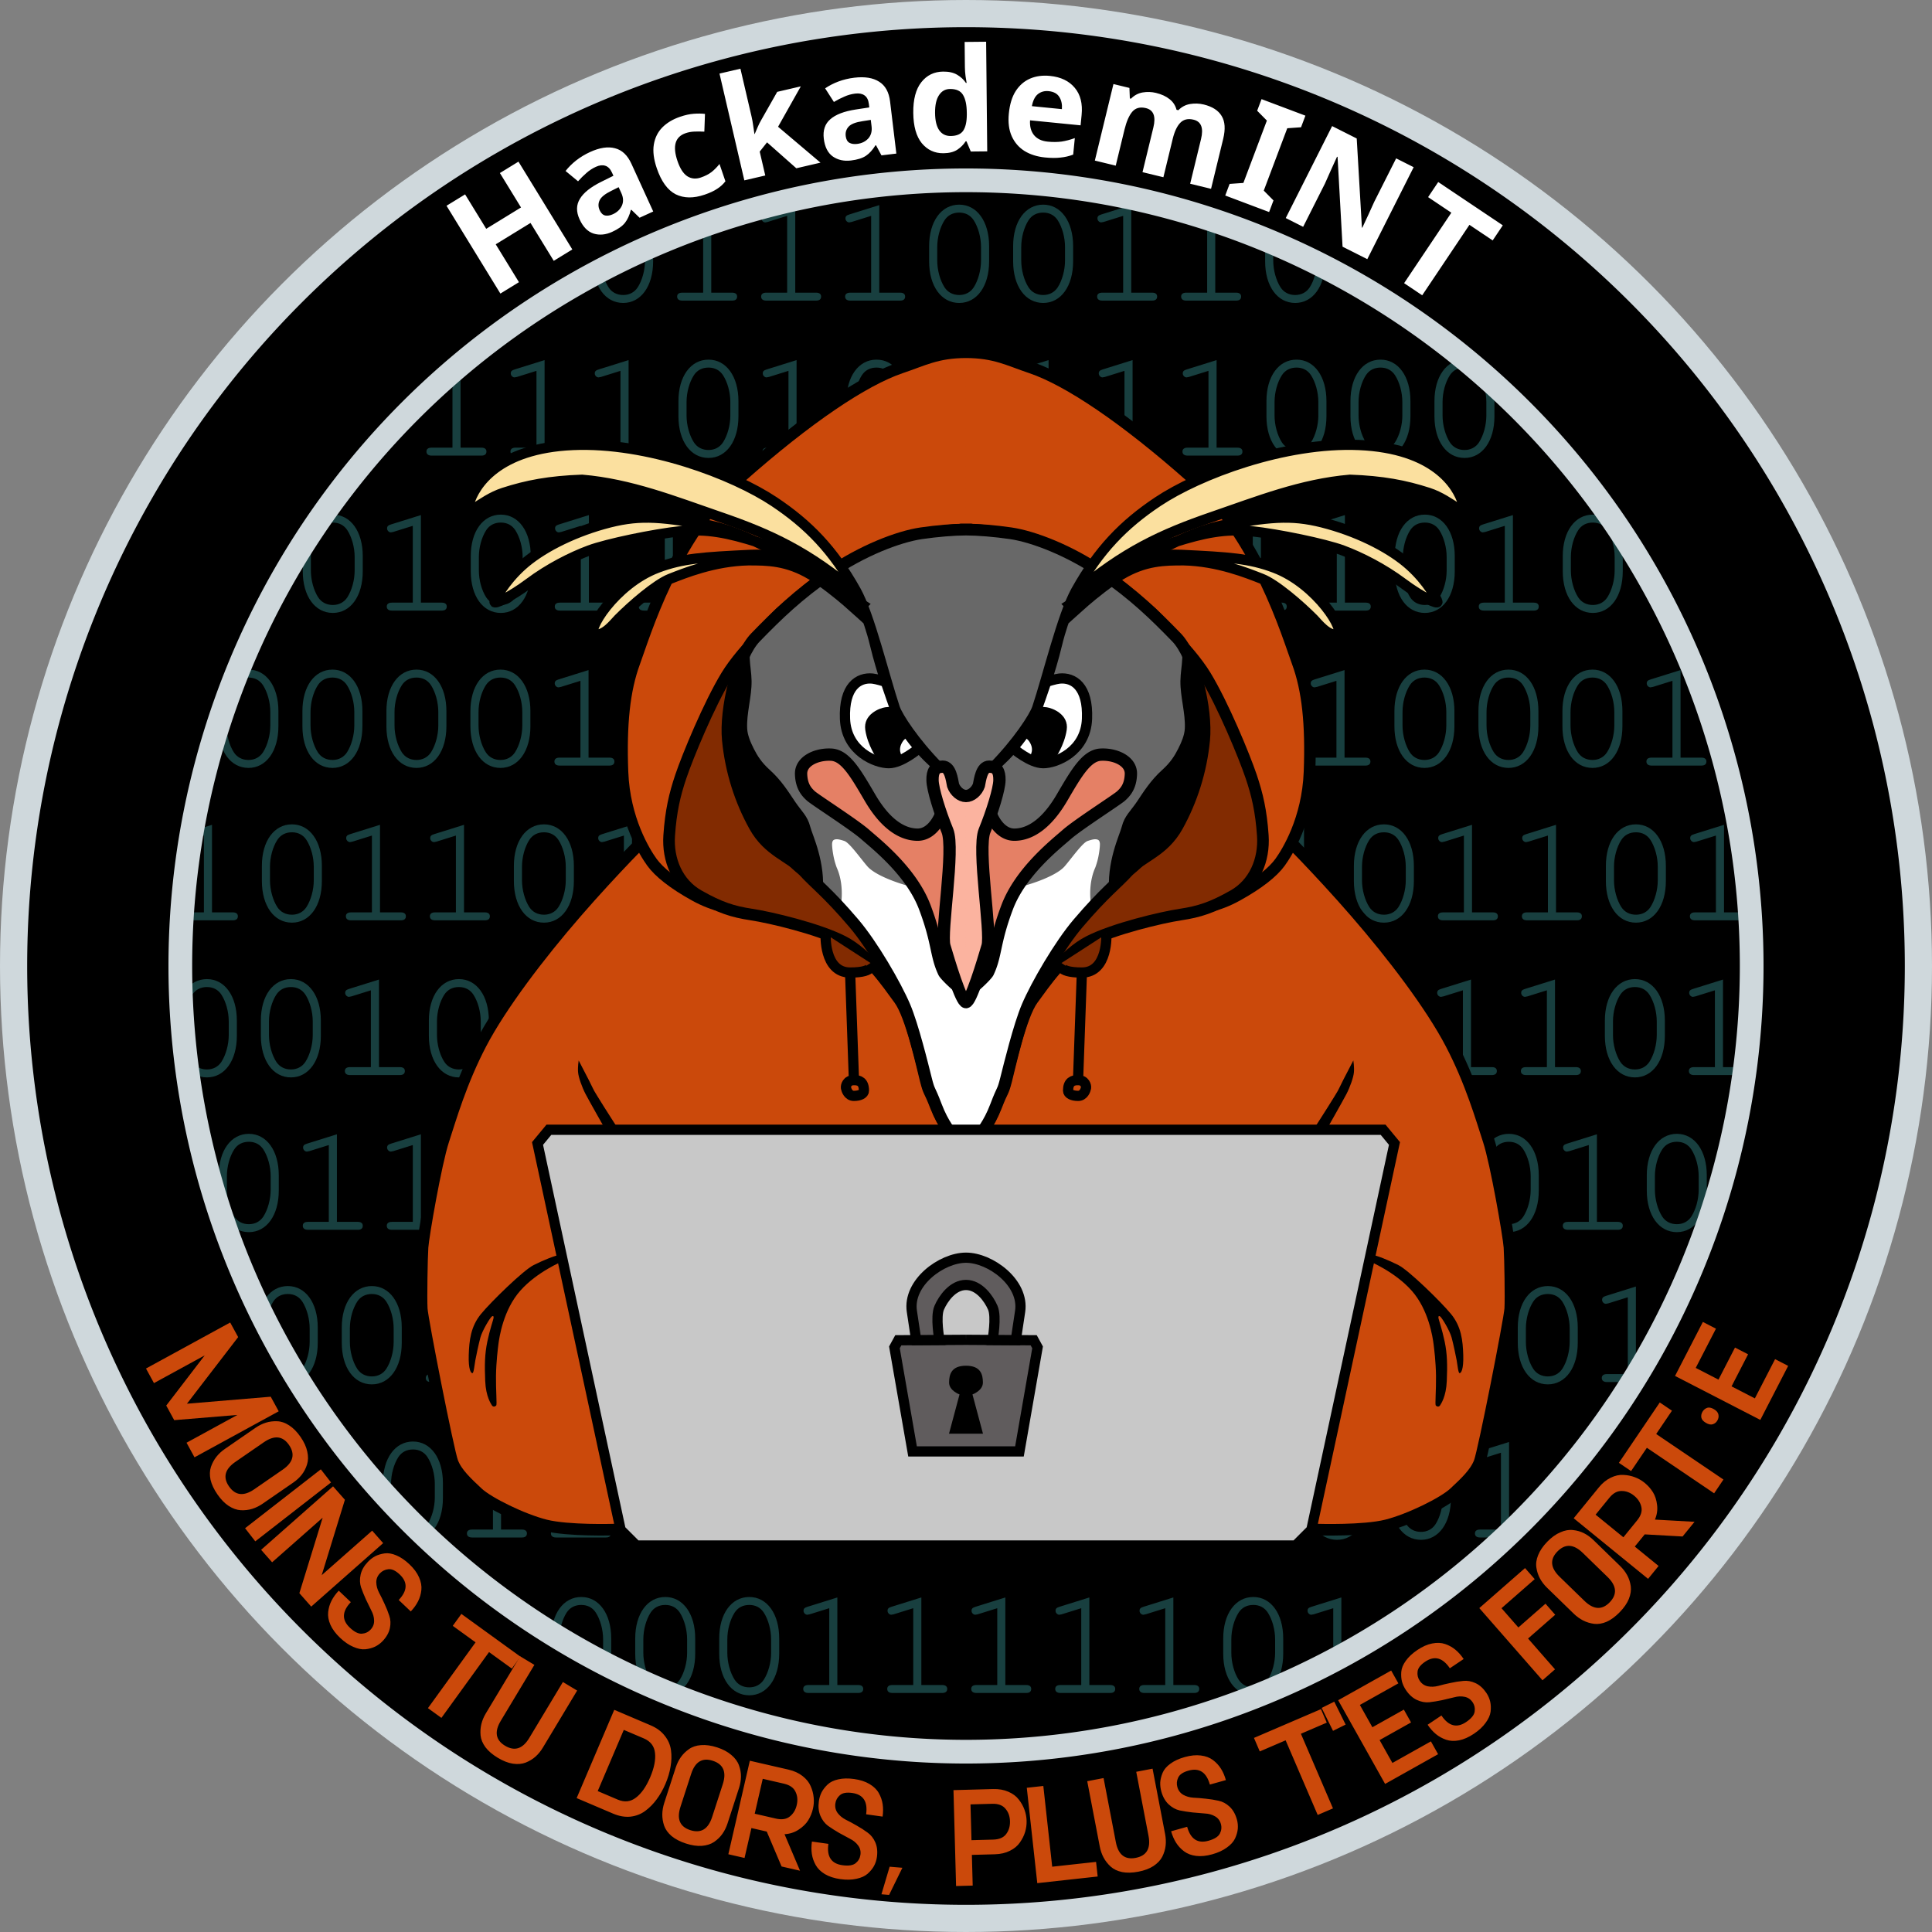 <svg width="1000" height="1000" xml:space="preserve" xmlns="http://www.w3.org/2000/svg"><rect width="100%" height="100%" fill="#808080" stroke="none"/><defs><path id="a" d="M475.278 197.13h1021.089v234.272H475.278z"/><path id="b" d="M475.278 197.13h1021.089v234.272H475.278z"/><path id="c" d="M475.278 197.13h1021.089v234.272H475.278z"/><path id="d" d="M475.278 197.13h1021.089v234.272H475.278z"/><path id="e" d="M475.278 197.13h1021.089v234.272H475.278z"/><path id="f" d="M475.278 197.13h1091.959v225.1H475.278z"/><path id="g" d="M475.278 197.13h1021.089v234.272H475.278z"/><path id="h" d="M475.278 197.13h1021.089v234.272H475.278z"/><path id="i" d="M475.278 197.13h1021.089v234.272H475.278z"/><path id="j" d="M475.278 197.13h1021.089v234.272H475.278z"/></defs><g style="display:inline"><circle style="display:inline;fill:#000;fill-opacity:1;stroke:#cfd8dc;stroke-width:15.87;stroke-linecap:square;stroke-linejoin:bevel;stroke-dasharray:none;stroke-opacity:1" cx="500" cy="500" r="492.065"/><g style="display:inline"><g aria-label="1011100110" transform="matrix(.84 0 0 .84 -144.414 -18.298)" style="font-size:96px;line-height:0;font-family:'Nimbus Mono PS';-inkscape-font-specification:'Nimbus Mono PS';letter-spacing:-5.84px;white-space:pre;shape-inside:url(#a);display:inline;fill:#183f3f;stroke-width:18.898;stroke-linecap:square;stroke-linejoin:bevel"><path d="m506.67 148.17-18.433 5.76c-1.824.577-2.4 1.153-2.4 2.497 0 1.248 1.152 2.4 2.304 2.4.192 0 1.152-.192 1.536-.288l12-3.744v47.328h-12.864c-2.112 0-3.168.864-3.168 2.4 0 1.632 1.152 2.496 3.168 2.496h30.72c2.016 0 3.072-.864 3.072-2.496 0-1.536-1.056-2.4-3.072-2.4H506.67zM574.365 173.419c0-15.168-7.488-25.536-18.432-25.536-11.04 0-18.528 10.368-18.528 25.536v9.408c0 15.264 7.488 25.632 18.528 25.632 10.944 0 18.432-10.368 18.432-25.632zm-31.968.576c0-5.952 1.728-12.192 4.512-16.512 2.016-3.072 5.088-4.704 9.024-4.704 3.84 0 6.912 1.632 8.928 4.704 2.784 4.32 4.512 10.56 4.512 16.512v8.352c0 5.856-1.728 12.192-4.512 16.512-2.016 3.072-5.184 4.704-8.928 4.704-3.84 0-7.008-1.632-9.024-4.704-2.784-4.32-4.512-10.656-4.512-16.512zM610.19 148.17l-18.433 5.76c-1.824.577-2.4 1.153-2.4 2.497 0 1.248 1.152 2.4 2.304 2.4.192 0 1.152-.192 1.536-.288l12-3.744v47.328h-12.864c-2.112 0-3.168.864-3.168 2.4 0 1.632 1.152 2.496 3.168 2.496h30.72c2.016 0 3.072-.864 3.072-2.496 0-1.536-1.056-2.4-3.072-2.4H610.19zM661.95 148.17l-18.433 5.76c-1.824.577-2.4 1.153-2.4 2.497 0 1.248 1.152 2.4 2.304 2.4.192 0 1.152-.192 1.536-.288l12-3.744v47.328h-12.864c-2.112 0-3.168.864-3.168 2.4 0 1.632 1.152 2.496 3.168 2.496h30.72c2.016 0 3.072-.864 3.072-2.496 0-1.536-1.056-2.4-3.072-2.4H661.95zM713.71 148.17l-18.433 5.76c-1.824.577-2.4 1.153-2.4 2.497 0 1.248 1.152 2.4 2.304 2.4.192 0 1.152-.192 1.536-.288l12-3.744v47.328h-12.864c-2.112 0-3.168.864-3.168 2.4 0 1.632 1.152 2.496 3.168 2.496h30.72c2.016 0 3.072-.864 3.072-2.496 0-1.536-1.056-2.4-3.072-2.4H713.71zM781.406 173.419c0-15.168-7.488-25.536-18.432-25.536-11.04 0-18.528 10.368-18.528 25.536v9.408c0 15.264 7.488 25.632 18.528 25.632 10.944 0 18.432-10.368 18.432-25.632zm-31.968.576c0-5.952 1.728-12.192 4.512-16.512 2.016-3.072 5.088-4.704 9.024-4.704 3.84 0 6.912 1.632 8.928 4.704 2.784 4.32 4.512 10.56 4.512 16.512v8.352c0 5.856-1.728 12.192-4.512 16.512-2.016 3.072-5.184 4.704-8.928 4.704-3.84 0-7.008-1.632-9.024-4.704-2.784-4.32-4.512-10.656-4.512-16.512zM833.166 173.419c0-15.168-7.488-25.536-18.432-25.536-11.04 0-18.528 10.368-18.528 25.536v9.408c0 15.264 7.488 25.632 18.528 25.632 10.944 0 18.432-10.368 18.432-25.632zm-31.968.576c0-5.952 1.728-12.192 4.512-16.512 2.016-3.072 5.088-4.704 9.024-4.704 3.84 0 6.912 1.632 8.928 4.704 2.784 4.32 4.512 10.56 4.512 16.512v8.352c0 5.856-1.728 12.192-4.512 16.512-2.016 3.072-5.184 4.704-8.928 4.704-3.84 0-7.008-1.632-9.024-4.704-2.784-4.32-4.512-10.656-4.512-16.512zM868.99 148.17l-18.432 5.76c-1.824.577-2.4 1.153-2.4 2.497 0 1.248 1.152 2.4 2.304 2.4.192 0 1.152-.192 1.536-.288l12-3.744v47.328h-12.864c-2.112 0-3.168.864-3.168 2.4 0 1.632 1.152 2.496 3.168 2.496h30.72c2.016 0 3.072-.864 3.072-2.496 0-1.536-1.056-2.4-3.072-2.4H868.99zM920.75 148.17l-18.432 5.76c-1.824.577-2.4 1.153-2.4 2.497 0 1.248 1.152 2.4 2.304 2.4.192 0 1.152-.192 1.536-.288l12-3.744v47.328h-12.864c-2.112 0-3.168.864-3.168 2.4 0 1.632 1.152 2.496 3.168 2.496h30.72c2.016 0 3.072-.864 3.072-2.496 0-1.536-1.056-2.4-3.072-2.4H920.75zM988.446 173.419c0-15.168-7.488-25.536-18.432-25.536-11.04 0-18.528 10.368-18.528 25.536v9.408c0 15.264 7.488 25.632 18.528 25.632 10.944 0 18.432-10.368 18.432-25.632zm-31.968.576c0-5.952 1.728-12.192 4.512-16.512 2.016-3.072 5.088-4.704 9.024-4.704 3.84 0 6.912 1.632 8.928 4.704 2.784 4.32 4.512 10.56 4.512 16.512v8.352c0 5.856-1.728 12.192-4.512 16.512-2.016 3.072-5.184 4.704-8.928 4.704-3.84 0-7.008-1.632-9.024-4.704-2.784-4.32-4.512-10.656-4.512-16.512z"/></g><g aria-label="1110100111000" transform="matrix(.84 0 0 .84 -187.21 61.924)" style="font-size:96px;line-height:0;font-family:'Nimbus Mono PS';-inkscape-font-specification:'Nimbus Mono PS';letter-spacing:-5.84px;white-space:pre;shape-inside:url(#b);display:inline;fill:#183f3f;stroke-width:18.898;stroke-linecap:square;stroke-linejoin:bevel"><path d="m506.67 148.17-18.433 5.76c-1.824.577-2.4 1.153-2.4 2.497 0 1.248 1.152 2.4 2.304 2.4.192 0 1.152-.192 1.536-.288l12-3.744v47.328h-12.864c-2.112 0-3.168.864-3.168 2.4 0 1.632 1.152 2.496 3.168 2.496h30.72c2.016 0 3.072-.864 3.072-2.496 0-1.536-1.056-2.4-3.072-2.4H506.67zM558.43 148.17l-18.433 5.76c-1.824.577-2.4 1.153-2.4 2.497 0 1.248 1.152 2.4 2.304 2.4.192 0 1.152-.192 1.536-.288l12-3.744v47.328h-12.864c-2.112 0-3.168.864-3.168 2.4 0 1.632 1.152 2.496 3.168 2.496h30.72c2.016 0 3.072-.864 3.072-2.496 0-1.536-1.056-2.4-3.072-2.4H558.43zM610.19 148.17l-18.433 5.76c-1.824.577-2.4 1.153-2.4 2.497 0 1.248 1.152 2.4 2.304 2.4.192 0 1.152-.192 1.536-.288l12-3.744v47.328h-12.864c-2.112 0-3.168.864-3.168 2.4 0 1.632 1.152 2.496 3.168 2.496h30.72c2.016 0 3.072-.864 3.072-2.496 0-1.536-1.056-2.4-3.072-2.4H610.19zM677.885 173.419c0-15.168-7.488-25.536-18.432-25.536-11.04 0-18.528 10.368-18.528 25.536v9.408c0 15.264 7.488 25.632 18.528 25.632 10.944 0 18.432-10.368 18.432-25.632zm-31.968.576c0-5.952 1.728-12.192 4.512-16.512 2.016-3.072 5.088-4.704 9.024-4.704 3.84 0 6.912 1.632 8.928 4.704 2.784 4.32 4.512 10.56 4.512 16.512v8.352c0 5.856-1.728 12.192-4.512 16.512-2.016 3.072-5.184 4.704-8.928 4.704-3.84 0-7.008-1.632-9.024-4.704-2.784-4.32-4.512-10.656-4.512-16.512zM713.71 148.17l-18.433 5.76c-1.824.577-2.4 1.153-2.4 2.497 0 1.248 1.152 2.4 2.304 2.4.192 0 1.152-.192 1.536-.288l12-3.744v47.328h-12.864c-2.112 0-3.168.864-3.168 2.4 0 1.632 1.152 2.496 3.168 2.496h30.72c2.016 0 3.072-.864 3.072-2.496 0-1.536-1.056-2.4-3.072-2.4H713.71zM781.406 173.419c0-15.168-7.488-25.536-18.432-25.536-11.04 0-18.528 10.368-18.528 25.536v9.408c0 15.264 7.488 25.632 18.528 25.632 10.944 0 18.432-10.368 18.432-25.632zm-31.968.576c0-5.952 1.728-12.192 4.512-16.512 2.016-3.072 5.088-4.704 9.024-4.704 3.84 0 6.912 1.632 8.928 4.704 2.784 4.32 4.512 10.56 4.512 16.512v8.352c0 5.856-1.728 12.192-4.512 16.512-2.016 3.072-5.184 4.704-8.928 4.704-3.84 0-7.008-1.632-9.024-4.704-2.784-4.32-4.512-10.656-4.512-16.512zM833.166 173.419c0-15.168-7.488-25.536-18.432-25.536-11.04 0-18.528 10.368-18.528 25.536v9.408c0 15.264 7.488 25.632 18.528 25.632 10.944 0 18.432-10.368 18.432-25.632zm-31.968.576c0-5.952 1.728-12.192 4.512-16.512 2.016-3.072 5.088-4.704 9.024-4.704 3.84 0 6.912 1.632 8.928 4.704 2.784 4.32 4.512 10.56 4.512 16.512v8.352c0 5.856-1.728 12.192-4.512 16.512-2.016 3.072-5.184 4.704-8.928 4.704-3.84 0-7.008-1.632-9.024-4.704-2.784-4.32-4.512-10.656-4.512-16.512zM868.99 148.17l-18.432 5.76c-1.824.577-2.4 1.153-2.4 2.497 0 1.248 1.152 2.4 2.304 2.4.192 0 1.152-.192 1.536-.288l12-3.744v47.328h-12.864c-2.112 0-3.168.864-3.168 2.4 0 1.632 1.152 2.496 3.168 2.496h30.72c2.016 0 3.072-.864 3.072-2.496 0-1.536-1.056-2.4-3.072-2.4H868.99zM920.75 148.17l-18.432 5.76c-1.824.577-2.4 1.153-2.4 2.497 0 1.248 1.152 2.4 2.304 2.4.192 0 1.152-.192 1.536-.288l12-3.744v47.328h-12.864c-2.112 0-3.168.864-3.168 2.4 0 1.632 1.152 2.496 3.168 2.496h30.72c2.016 0 3.072-.864 3.072-2.496 0-1.536-1.056-2.4-3.072-2.4H920.75zM972.51 148.17l-18.432 5.76c-1.824.577-2.4 1.153-2.4 2.497 0 1.248 1.152 2.4 2.304 2.4.192 0 1.152-.192 1.536-.288l12-3.744v47.328h-12.864c-2.112 0-3.168.864-3.168 2.4 0 1.632 1.152 2.496 3.168 2.496h30.72c2.016 0 3.072-.864 3.072-2.496 0-1.536-1.056-2.4-3.072-2.4H972.51zM1040.206 173.419c0-15.168-7.488-25.536-18.432-25.536-11.04 0-18.528 10.368-18.528 25.536v9.408c0 15.264 7.488 25.632 18.528 25.632 10.944 0 18.432-10.368 18.432-25.632zm-31.968.576c0-5.952 1.728-12.192 4.512-16.512 2.016-3.072 5.088-4.704 9.024-4.704 3.84 0 6.912 1.632 8.928 4.704 2.784 4.32 4.512 10.56 4.512 16.512v8.352c0 5.856-1.728 12.192-4.512 16.512-2.016 3.072-5.184 4.704-8.928 4.704-3.84 0-7.008-1.632-9.024-4.704-2.784-4.32-4.512-10.656-4.512-16.512zM1091.966 173.419c0-15.168-7.488-25.536-18.432-25.536-11.04 0-18.528 10.368-18.528 25.536v9.408c0 15.264 7.488 25.632 18.528 25.632 10.944 0 18.432-10.368 18.432-25.632zm-31.968.576c0-5.952 1.728-12.192 4.512-16.512 2.016-3.072 5.088-4.704 9.024-4.704 3.84 0 6.912 1.632 8.928 4.704 2.784 4.32 4.512 10.56 4.512 16.512v8.352c0 5.856-1.728 12.192-4.512 16.512-2.016 3.072-5.184 4.704-8.928 4.704-3.84 0-7.008-1.632-9.024-4.704-2.784-4.32-4.512-10.656-4.512-16.512zM1143.726 173.419c0-15.168-7.488-25.536-18.432-25.536-11.04 0-18.528 10.368-18.528 25.536v9.408c0 15.264 7.488 25.632 18.528 25.632 10.944 0 18.432-10.368 18.432-25.632zm-31.968.576c0-5.952 1.728-12.192 4.512-16.512 2.016-3.072 5.088-4.704 9.024-4.704 3.84 0 6.912 1.632 8.928 4.704 2.784 4.32 4.512 10.56 4.512 16.512v8.352c0 5.856-1.728 12.192-4.512 16.512-2.016 3.072-5.184 4.704-8.928 4.704-3.84 0-7.008-1.632-9.024-4.704-2.784-4.32-4.512-10.656-4.512-16.512z"/></g><g aria-label="10101101100011010" transform="matrix(.84 0 0 .84 -294.707 142.145)" style="font-size:96px;line-height:0;font-family:'Nimbus Mono PS';-inkscape-font-specification:'Nimbus Mono PS';letter-spacing:-5.84px;white-space:pre;shape-inside:url(#c);display:inline;fill:#183f3f;stroke-width:18.898;stroke-linecap:square;stroke-linejoin:bevel"><path d="m506.67 148.17-18.433 5.76c-1.824.577-2.4 1.153-2.4 2.497 0 1.248 1.152 2.4 2.304 2.4.192 0 1.152-.192 1.536-.288l12-3.744v47.328h-12.864c-2.112 0-3.168.864-3.168 2.4 0 1.632 1.152 2.496 3.168 2.496h30.72c2.016 0 3.072-.864 3.072-2.496 0-1.536-1.056-2.4-3.072-2.4H506.67zM574.365 173.419c0-15.168-7.488-25.536-18.432-25.536-11.04 0-18.528 10.368-18.528 25.536v9.408c0 15.264 7.488 25.632 18.528 25.632 10.944 0 18.432-10.368 18.432-25.632zm-31.968.576c0-5.952 1.728-12.192 4.512-16.512 2.016-3.072 5.088-4.704 9.024-4.704 3.84 0 6.912 1.632 8.928 4.704 2.784 4.32 4.512 10.56 4.512 16.512v8.352c0 5.856-1.728 12.192-4.512 16.512-2.016 3.072-5.184 4.704-8.928 4.704-3.84 0-7.008-1.632-9.024-4.704-2.784-4.32-4.512-10.656-4.512-16.512zM610.19 148.17l-18.433 5.76c-1.824.577-2.4 1.153-2.4 2.497 0 1.248 1.152 2.4 2.304 2.4.192 0 1.152-.192 1.536-.288l12-3.744v47.328h-12.864c-2.112 0-3.168.864-3.168 2.4 0 1.632 1.152 2.496 3.168 2.496h30.72c2.016 0 3.072-.864 3.072-2.496 0-1.536-1.056-2.4-3.072-2.4H610.19zM677.885 173.419c0-15.168-7.488-25.536-18.432-25.536-11.04 0-18.528 10.368-18.528 25.536v9.408c0 15.264 7.488 25.632 18.528 25.632 10.944 0 18.432-10.368 18.432-25.632zm-31.968.576c0-5.952 1.728-12.192 4.512-16.512 2.016-3.072 5.088-4.704 9.024-4.704 3.84 0 6.912 1.632 8.928 4.704 2.784 4.32 4.512 10.56 4.512 16.512v8.352c0 5.856-1.728 12.192-4.512 16.512-2.016 3.072-5.184 4.704-8.928 4.704-3.84 0-7.008-1.632-9.024-4.704-2.784-4.32-4.512-10.656-4.512-16.512zM713.71 148.17l-18.433 5.76c-1.824.577-2.4 1.153-2.4 2.497 0 1.248 1.152 2.4 2.304 2.4.192 0 1.152-.192 1.536-.288l12-3.744v47.328h-12.864c-2.112 0-3.168.864-3.168 2.4 0 1.632 1.152 2.496 3.168 2.496h30.72c2.016 0 3.072-.864 3.072-2.496 0-1.536-1.056-2.4-3.072-2.4H713.71zM765.47 148.17l-18.432 5.76c-1.824.577-2.4 1.153-2.4 2.497 0 1.248 1.152 2.4 2.304 2.4.192 0 1.152-.192 1.536-.288l12-3.744v47.328h-12.864c-2.112 0-3.168.864-3.168 2.4 0 1.632 1.152 2.496 3.168 2.496h30.72c2.016 0 3.072-.864 3.072-2.496 0-1.536-1.056-2.4-3.072-2.4H765.47zM833.166 173.419c0-15.168-7.488-25.536-18.432-25.536-11.04 0-18.528 10.368-18.528 25.536v9.408c0 15.264 7.488 25.632 18.528 25.632 10.944 0 18.432-10.368 18.432-25.632zm-31.968.576c0-5.952 1.728-12.192 4.512-16.512 2.016-3.072 5.088-4.704 9.024-4.704 3.84 0 6.912 1.632 8.928 4.704 2.784 4.32 4.512 10.56 4.512 16.512v8.352c0 5.856-1.728 12.192-4.512 16.512-2.016 3.072-5.184 4.704-8.928 4.704-3.84 0-7.008-1.632-9.024-4.704-2.784-4.32-4.512-10.656-4.512-16.512zM868.99 148.17l-18.432 5.76c-1.824.577-2.4 1.153-2.4 2.497 0 1.248 1.152 2.4 2.304 2.4.192 0 1.152-.192 1.536-.288l12-3.744v47.328h-12.864c-2.112 0-3.168.864-3.168 2.4 0 1.632 1.152 2.496 3.168 2.496h30.72c2.016 0 3.072-.864 3.072-2.496 0-1.536-1.056-2.4-3.072-2.4H868.99zM920.75 148.17l-18.432 5.76c-1.824.577-2.4 1.153-2.4 2.497 0 1.248 1.152 2.4 2.304 2.4.192 0 1.152-.192 1.536-.288l12-3.744v47.328h-12.864c-2.112 0-3.168.864-3.168 2.4 0 1.632 1.152 2.496 3.168 2.496h30.72c2.016 0 3.072-.864 3.072-2.496 0-1.536-1.056-2.4-3.072-2.4H920.75zM988.446 173.419c0-15.168-7.488-25.536-18.432-25.536-11.04 0-18.528 10.368-18.528 25.536v9.408c0 15.264 7.488 25.632 18.528 25.632 10.944 0 18.432-10.368 18.432-25.632zm-31.968.576c0-5.952 1.728-12.192 4.512-16.512 2.016-3.072 5.088-4.704 9.024-4.704 3.84 0 6.912 1.632 8.928 4.704 2.784 4.32 4.512 10.56 4.512 16.512v8.352c0 5.856-1.728 12.192-4.512 16.512-2.016 3.072-5.184 4.704-8.928 4.704-3.84 0-7.008-1.632-9.024-4.704-2.784-4.32-4.512-10.656-4.512-16.512zM1040.206 173.419c0-15.168-7.488-25.536-18.432-25.536-11.04 0-18.528 10.368-18.528 25.536v9.408c0 15.264 7.488 25.632 18.528 25.632 10.944 0 18.432-10.368 18.432-25.632zm-31.968.576c0-5.952 1.728-12.192 4.512-16.512 2.016-3.072 5.088-4.704 9.024-4.704 3.84 0 6.912 1.632 8.928 4.704 2.784 4.32 4.512 10.56 4.512 16.512v8.352c0 5.856-1.728 12.192-4.512 16.512-2.016 3.072-5.184 4.704-8.928 4.704-3.84 0-7.008-1.632-9.024-4.704-2.784-4.32-4.512-10.656-4.512-16.512zM1091.966 173.419c0-15.168-7.488-25.536-18.432-25.536-11.04 0-18.528 10.368-18.528 25.536v9.408c0 15.264 7.488 25.632 18.528 25.632 10.944 0 18.432-10.368 18.432-25.632zm-31.968.576c0-5.952 1.728-12.192 4.512-16.512 2.016-3.072 5.088-4.704 9.024-4.704 3.84 0 6.912 1.632 8.928 4.704 2.784 4.32 4.512 10.56 4.512 16.512v8.352c0 5.856-1.728 12.192-4.512 16.512-2.016 3.072-5.184 4.704-8.928 4.704-3.84 0-7.008-1.632-9.024-4.704-2.784-4.32-4.512-10.656-4.512-16.512zM1127.79 148.17l-18.432 5.76c-1.824.577-2.4 1.153-2.4 2.497 0 1.248 1.152 2.4 2.304 2.4.192 0 1.152-.192 1.536-.288l12-3.744v47.328h-12.864c-2.112 0-3.168.864-3.168 2.4 0 1.632 1.152 2.496 3.168 2.496h30.72c2.016 0 3.072-.864 3.072-2.496 0-1.536-1.056-2.4-3.072-2.4h-12.864zM1179.55 148.17l-18.432 5.76c-1.824.577-2.4 1.153-2.4 2.497 0 1.248 1.152 2.4 2.304 2.4.192 0 1.152-.192 1.536-.288l12-3.744v47.328h-12.864c-2.112 0-3.168.864-3.168 2.4 0 1.632 1.152 2.496 3.168 2.496h30.72c2.016 0 3.072-.864 3.072-2.496 0-1.536-1.056-2.4-3.072-2.4h-12.864zM1247.246 173.419c0-15.168-7.488-25.536-18.432-25.536-11.04 0-18.528 10.368-18.528 25.536v9.408c0 15.264 7.488 25.632 18.528 25.632 10.944 0 18.432-10.368 18.432-25.632zm-31.968.576c0-5.952 1.728-12.192 4.512-16.512 2.016-3.072 5.088-4.704 9.024-4.704 3.84 0 6.912 1.632 8.928 4.704 2.784 4.32 4.512 10.56 4.512 16.512v8.352c0 5.856-1.728 12.192-4.512 16.512-2.016 3.072-5.184 4.704-8.928 4.704-3.84 0-7.008-1.632-9.024-4.704-2.784-4.32-4.512-10.656-4.512-16.512zM1283.07 148.17l-18.432 5.76c-1.824.577-2.4 1.153-2.4 2.497 0 1.248 1.152 2.4 2.304 2.4.192 0 1.152-.192 1.536-.288l12-3.744v47.328h-12.864c-2.112 0-3.168.864-3.168 2.4 0 1.632 1.152 2.496 3.168 2.496h30.72c2.016 0 3.072-.864 3.072-2.496 0-1.536-1.056-2.4-3.072-2.4h-12.864zM1350.766 173.419c0-15.168-7.488-25.536-18.432-25.536-11.04 0-18.528 10.368-18.528 25.536v9.408c0 15.264 7.488 25.632 18.528 25.632 10.944 0 18.432-10.368 18.432-25.632zm-31.968.576c0-5.952 1.728-12.192 4.512-16.512 2.016-3.072 5.088-4.704 9.024-4.704 3.84 0 6.912 1.632 8.928 4.704 2.784 4.32 4.512 10.56 4.512 16.512v8.352c0 5.856-1.728 12.192-4.512 16.512-2.016 3.072-5.184 4.704-8.928 4.704-3.84 0-7.008-1.632-9.024-4.704-2.784-4.32-4.512-10.656-4.512-16.512z"/></g><g aria-label="1000011000000010000" transform="matrix(.84 0 0 .84 -338.366 222.366)" style="font-size:96px;line-height:0;font-family:'Nimbus Mono PS';-inkscape-font-specification:'Nimbus Mono PS';letter-spacing:-5.84px;white-space:pre;shape-inside:url(#d);display:inline;fill:#183f3f;stroke-width:18.898;stroke-linecap:square;stroke-linejoin:bevel"><path d="m506.67 148.17-18.433 5.76c-1.824.577-2.4 1.153-2.4 2.497 0 1.248 1.152 2.4 2.304 2.4.192 0 1.152-.192 1.536-.288l12-3.744v47.328h-12.864c-2.112 0-3.168.864-3.168 2.4 0 1.632 1.152 2.496 3.168 2.496h30.72c2.016 0 3.072-.864 3.072-2.496 0-1.536-1.056-2.4-3.072-2.4H506.67zM574.365 173.419c0-15.168-7.488-25.536-18.432-25.536-11.04 0-18.528 10.368-18.528 25.536v9.408c0 15.264 7.488 25.632 18.528 25.632 10.944 0 18.432-10.368 18.432-25.632zm-31.968.576c0-5.952 1.728-12.192 4.512-16.512 2.016-3.072 5.088-4.704 9.024-4.704 3.84 0 6.912 1.632 8.928 4.704 2.784 4.32 4.512 10.56 4.512 16.512v8.352c0 5.856-1.728 12.192-4.512 16.512-2.016 3.072-5.184 4.704-8.928 4.704-3.84 0-7.008-1.632-9.024-4.704-2.784-4.32-4.512-10.656-4.512-16.512zM626.125 173.419c0-15.168-7.488-25.536-18.432-25.536-11.04 0-18.528 10.368-18.528 25.536v9.408c0 15.264 7.488 25.632 18.528 25.632 10.944 0 18.432-10.368 18.432-25.632zm-31.968.576c0-5.952 1.728-12.192 4.512-16.512 2.016-3.072 5.088-4.704 9.024-4.704 3.84 0 6.912 1.632 8.928 4.704 2.784 4.32 4.512 10.56 4.512 16.512v8.352c0 5.856-1.728 12.192-4.512 16.512-2.016 3.072-5.184 4.704-8.928 4.704-3.84 0-7.008-1.632-9.024-4.704-2.784-4.32-4.512-10.656-4.512-16.512zM677.885 173.419c0-15.168-7.488-25.536-18.432-25.536-11.04 0-18.528 10.368-18.528 25.536v9.408c0 15.264 7.488 25.632 18.528 25.632 10.944 0 18.432-10.368 18.432-25.632zm-31.968.576c0-5.952 1.728-12.192 4.512-16.512 2.016-3.072 5.088-4.704 9.024-4.704 3.84 0 6.912 1.632 8.928 4.704 2.784 4.32 4.512 10.56 4.512 16.512v8.352c0 5.856-1.728 12.192-4.512 16.512-2.016 3.072-5.184 4.704-8.928 4.704-3.84 0-7.008-1.632-9.024-4.704-2.784-4.32-4.512-10.656-4.512-16.512zM729.645 173.419c0-15.168-7.488-25.536-18.432-25.536-11.04 0-18.528 10.368-18.528 25.536v9.408c0 15.264 7.488 25.632 18.528 25.632 10.944 0 18.432-10.368 18.432-25.632zm-31.968.576c0-5.952 1.728-12.192 4.512-16.512 2.016-3.072 5.088-4.704 9.024-4.704 3.84 0 6.912 1.632 8.928 4.704 2.784 4.32 4.512 10.56 4.512 16.512v8.352c0 5.856-1.728 12.192-4.512 16.512-2.016 3.072-5.184 4.704-8.928 4.704-3.84 0-7.008-1.632-9.024-4.704-2.784-4.32-4.512-10.656-4.512-16.512zM765.47 148.17l-18.432 5.76c-1.824.577-2.4 1.153-2.4 2.497 0 1.248 1.152 2.4 2.304 2.4.192 0 1.152-.192 1.536-.288l12-3.744v47.328h-12.864c-2.112 0-3.168.864-3.168 2.4 0 1.632 1.152 2.496 3.168 2.496h30.72c2.016 0 3.072-.864 3.072-2.496 0-1.536-1.056-2.4-3.072-2.4H765.47zM817.23 148.17l-18.432 5.76c-1.824.577-2.4 1.153-2.4 2.497 0 1.248 1.152 2.4 2.304 2.4.192 0 1.152-.192 1.536-.288l12-3.744v47.328h-12.864c-2.112 0-3.168.864-3.168 2.4 0 1.632 1.152 2.496 3.168 2.496h30.72c2.016 0 3.072-.864 3.072-2.496 0-1.536-1.056-2.4-3.072-2.4H817.23zM884.926 173.419c0-15.168-7.488-25.536-18.432-25.536-11.04 0-18.528 10.368-18.528 25.536v9.408c0 15.264 7.488 25.632 18.528 25.632 10.944 0 18.432-10.368 18.432-25.632zm-31.968.576c0-5.952 1.728-12.192 4.512-16.512 2.016-3.072 5.088-4.704 9.024-4.704 3.84 0 6.912 1.632 8.928 4.704 2.784 4.32 4.512 10.56 4.512 16.512v8.352c0 5.856-1.728 12.192-4.512 16.512-2.016 3.072-5.184 4.704-8.928 4.704-3.84 0-7.008-1.632-9.024-4.704-2.784-4.32-4.512-10.656-4.512-16.512zM936.686 173.419c0-15.168-7.488-25.536-18.432-25.536-11.04 0-18.528 10.368-18.528 25.536v9.408c0 15.264 7.488 25.632 18.528 25.632 10.944 0 18.432-10.368 18.432-25.632zm-31.968.576c0-5.952 1.728-12.192 4.512-16.512 2.016-3.072 5.088-4.704 9.024-4.704 3.84 0 6.912 1.632 8.928 4.704 2.784 4.32 4.512 10.56 4.512 16.512v8.352c0 5.856-1.728 12.192-4.512 16.512-2.016 3.072-5.184 4.704-8.928 4.704-3.84 0-7.008-1.632-9.024-4.704-2.784-4.32-4.512-10.656-4.512-16.512zM988.446 173.419c0-15.168-7.488-25.536-18.432-25.536-11.04 0-18.528 10.368-18.528 25.536v9.408c0 15.264 7.488 25.632 18.528 25.632 10.944 0 18.432-10.368 18.432-25.632zm-31.968.576c0-5.952 1.728-12.192 4.512-16.512 2.016-3.072 5.088-4.704 9.024-4.704 3.84 0 6.912 1.632 8.928 4.704 2.784 4.32 4.512 10.56 4.512 16.512v8.352c0 5.856-1.728 12.192-4.512 16.512-2.016 3.072-5.184 4.704-8.928 4.704-3.84 0-7.008-1.632-9.024-4.704-2.784-4.32-4.512-10.656-4.512-16.512zM1040.206 173.419c0-15.168-7.488-25.536-18.432-25.536-11.04 0-18.528 10.368-18.528 25.536v9.408c0 15.264 7.488 25.632 18.528 25.632 10.944 0 18.432-10.368 18.432-25.632zm-31.968.576c0-5.952 1.728-12.192 4.512-16.512 2.016-3.072 5.088-4.704 9.024-4.704 3.84 0 6.912 1.632 8.928 4.704 2.784 4.32 4.512 10.56 4.512 16.512v8.352c0 5.856-1.728 12.192-4.512 16.512-2.016 3.072-5.184 4.704-8.928 4.704-3.84 0-7.008-1.632-9.024-4.704-2.784-4.32-4.512-10.656-4.512-16.512zM1091.966 173.419c0-15.168-7.488-25.536-18.432-25.536-11.04 0-18.528 10.368-18.528 25.536v9.408c0 15.264 7.488 25.632 18.528 25.632 10.944 0 18.432-10.368 18.432-25.632zm-31.968.576c0-5.952 1.728-12.192 4.512-16.512 2.016-3.072 5.088-4.704 9.024-4.704 3.84 0 6.912 1.632 8.928 4.704 2.784 4.32 4.512 10.56 4.512 16.512v8.352c0 5.856-1.728 12.192-4.512 16.512-2.016 3.072-5.184 4.704-8.928 4.704-3.84 0-7.008-1.632-9.024-4.704-2.784-4.32-4.512-10.656-4.512-16.512zM1143.726 173.419c0-15.168-7.488-25.536-18.432-25.536-11.04 0-18.528 10.368-18.528 25.536v9.408c0 15.264 7.488 25.632 18.528 25.632 10.944 0 18.432-10.368 18.432-25.632zm-31.968.576c0-5.952 1.728-12.192 4.512-16.512 2.016-3.072 5.088-4.704 9.024-4.704 3.84 0 6.912 1.632 8.928 4.704 2.784 4.32 4.512 10.56 4.512 16.512v8.352c0 5.856-1.728 12.192-4.512 16.512-2.016 3.072-5.184 4.704-8.928 4.704-3.84 0-7.008-1.632-9.024-4.704-2.784-4.32-4.512-10.656-4.512-16.512zM1195.486 173.419c0-15.168-7.488-25.536-18.432-25.536-11.04 0-18.528 10.368-18.528 25.536v9.408c0 15.264 7.488 25.632 18.528 25.632 10.944 0 18.432-10.368 18.432-25.632zm-31.968.576c0-5.952 1.728-12.192 4.512-16.512 2.016-3.072 5.088-4.704 9.024-4.704 3.84 0 6.912 1.632 8.928 4.704 2.784 4.32 4.512 10.56 4.512 16.512v8.352c0 5.856-1.728 12.192-4.512 16.512-2.016 3.072-5.184 4.704-8.928 4.704-3.84 0-7.008-1.632-9.024-4.704-2.784-4.32-4.512-10.656-4.512-16.512zM1231.31 148.17l-18.432 5.76c-1.824.577-2.4 1.153-2.4 2.497 0 1.248 1.152 2.4 2.304 2.4.192 0 1.152-.192 1.536-.288l12-3.744v47.328h-12.864c-2.112 0-3.168.864-3.168 2.4 0 1.632 1.152 2.496 3.168 2.496h30.72c2.016 0 3.072-.864 3.072-2.496 0-1.536-1.056-2.4-3.072-2.4h-12.864zM1299.006 173.419c0-15.168-7.488-25.536-18.432-25.536-11.04 0-18.528 10.368-18.528 25.536v9.408c0 15.264 7.488 25.632 18.528 25.632 10.944 0 18.432-10.368 18.432-25.632zm-31.968.576c0-5.952 1.728-12.192 4.512-16.512 2.016-3.072 5.088-4.704 9.024-4.704 3.84 0 6.912 1.632 8.928 4.704 2.784 4.32 4.512 10.56 4.512 16.512v8.352c0 5.856-1.728 12.192-4.512 16.512-2.016 3.072-5.184 4.704-8.928 4.704-3.84 0-7.008-1.632-9.024-4.704-2.784-4.32-4.512-10.656-4.512-16.512zM1350.766 173.419c0-15.168-7.488-25.536-18.432-25.536-11.04 0-18.528 10.368-18.528 25.536v9.408c0 15.264 7.488 25.632 18.528 25.632 10.944 0 18.432-10.368 18.432-25.632zm-31.968.576c0-5.952 1.728-12.192 4.512-16.512 2.016-3.072 5.088-4.704 9.024-4.704 3.84 0 6.912 1.632 8.928 4.704 2.784 4.32 4.512 10.56 4.512 16.512v8.352c0 5.856-1.728 12.192-4.512 16.512-2.016 3.072-5.184 4.704-8.928 4.704-3.84 0-7.008-1.632-9.024-4.704-2.784-4.32-4.512-10.656-4.512-16.512zM1402.526 173.419c0-15.168-7.488-25.536-18.432-25.536-11.04 0-18.528 10.368-18.528 25.536v9.408c0 15.264 7.488 25.632 18.528 25.632 10.944 0 18.432-10.368 18.432-25.632zm-31.968.576c0-5.952 1.728-12.192 4.512-16.512 2.016-3.072 5.088-4.704 9.024-4.704 3.84 0 6.912 1.632 8.928 4.704 2.784 4.32 4.512 10.56 4.512 16.512v8.352c0 5.856-1.728 12.192-4.512 16.512-2.016 3.072-5.184 4.704-8.928 4.704-3.84 0-7.008-1.632-9.024-4.704-2.784-4.32-4.512-10.656-4.512-16.512zM1438.35 148.17l-18.432 5.76c-1.824.577-2.4 1.153-2.4 2.497 0 1.248 1.152 2.4 2.304 2.4.192 0 1.152-.192 1.536-.288l12-3.744v47.328h-12.864c-2.112 0-3.168.864-3.168 2.4 0 1.632 1.152 2.496 3.168 2.496h30.72c2.016 0 3.072-.864 3.072-2.496 0-1.536-1.056-2.4-3.072-2.4h-12.864z"/></g><g aria-label="1011010110000101100" transform="matrix(.84 0 0 .84 -315.868 302.46)" style="font-size:96px;line-height:0;font-family:'Nimbus Mono PS';-inkscape-font-specification:'Nimbus Mono PS';letter-spacing:-5.84px;white-space:pre;shape-inside:url(#e);display:inline;fill:#183f3f;stroke-width:18.898;stroke-linecap:square;stroke-linejoin:bevel"><path d="m506.67 148.17-18.433 5.76c-1.824.577-2.4 1.153-2.4 2.497 0 1.248 1.152 2.4 2.304 2.4.192 0 1.152-.192 1.536-.288l12-3.744v47.328h-12.864c-2.112 0-3.168.864-3.168 2.4 0 1.632 1.152 2.496 3.168 2.496h30.72c2.016 0 3.072-.864 3.072-2.496 0-1.536-1.056-2.4-3.072-2.4H506.67zM574.365 173.419c0-15.168-7.488-25.536-18.432-25.536-11.04 0-18.528 10.368-18.528 25.536v9.408c0 15.264 7.488 25.632 18.528 25.632 10.944 0 18.432-10.368 18.432-25.632zm-31.968.576c0-5.952 1.728-12.192 4.512-16.512 2.016-3.072 5.088-4.704 9.024-4.704 3.84 0 6.912 1.632 8.928 4.704 2.784 4.32 4.512 10.56 4.512 16.512v8.352c0 5.856-1.728 12.192-4.512 16.512-2.016 3.072-5.184 4.704-8.928 4.704-3.84 0-7.008-1.632-9.024-4.704-2.784-4.32-4.512-10.656-4.512-16.512zM610.19 148.17l-18.433 5.76c-1.824.577-2.4 1.153-2.4 2.497 0 1.248 1.152 2.4 2.304 2.4.192 0 1.152-.192 1.536-.288l12-3.744v47.328h-12.864c-2.112 0-3.168.864-3.168 2.4 0 1.632 1.152 2.496 3.168 2.496h30.72c2.016 0 3.072-.864 3.072-2.496 0-1.536-1.056-2.4-3.072-2.4H610.19zM661.95 148.17l-18.433 5.76c-1.824.577-2.4 1.153-2.4 2.497 0 1.248 1.152 2.4 2.304 2.4.192 0 1.152-.192 1.536-.288l12-3.744v47.328h-12.864c-2.112 0-3.168.864-3.168 2.4 0 1.632 1.152 2.496 3.168 2.496h30.72c2.016 0 3.072-.864 3.072-2.496 0-1.536-1.056-2.4-3.072-2.4H661.95zM729.645 173.419c0-15.168-7.488-25.536-18.432-25.536-11.04 0-18.528 10.368-18.528 25.536v9.408c0 15.264 7.488 25.632 18.528 25.632 10.944 0 18.432-10.368 18.432-25.632zm-31.968.576c0-5.952 1.728-12.192 4.512-16.512 2.016-3.072 5.088-4.704 9.024-4.704 3.84 0 6.912 1.632 8.928 4.704 2.784 4.32 4.512 10.56 4.512 16.512v8.352c0 5.856-1.728 12.192-4.512 16.512-2.016 3.072-5.184 4.704-8.928 4.704-3.84 0-7.008-1.632-9.024-4.704-2.784-4.32-4.512-10.656-4.512-16.512zM765.47 148.17l-18.432 5.76c-1.824.577-2.4 1.153-2.4 2.497 0 1.248 1.152 2.4 2.304 2.4.192 0 1.152-.192 1.536-.288l12-3.744v47.328h-12.864c-2.112 0-3.168.864-3.168 2.4 0 1.632 1.152 2.496 3.168 2.496h30.72c2.016 0 3.072-.864 3.072-2.496 0-1.536-1.056-2.4-3.072-2.4H765.47zM833.166 173.419c0-15.168-7.488-25.536-18.432-25.536-11.04 0-18.528 10.368-18.528 25.536v9.408c0 15.264 7.488 25.632 18.528 25.632 10.944 0 18.432-10.368 18.432-25.632zm-31.968.576c0-5.952 1.728-12.192 4.512-16.512 2.016-3.072 5.088-4.704 9.024-4.704 3.84 0 6.912 1.632 8.928 4.704 2.784 4.32 4.512 10.56 4.512 16.512v8.352c0 5.856-1.728 12.192-4.512 16.512-2.016 3.072-5.184 4.704-8.928 4.704-3.84 0-7.008-1.632-9.024-4.704-2.784-4.32-4.512-10.656-4.512-16.512zM868.99 148.17l-18.432 5.76c-1.824.577-2.4 1.153-2.4 2.497 0 1.248 1.152 2.4 2.304 2.4.192 0 1.152-.192 1.536-.288l12-3.744v47.328h-12.864c-2.112 0-3.168.864-3.168 2.4 0 1.632 1.152 2.496 3.168 2.496h30.72c2.016 0 3.072-.864 3.072-2.496 0-1.536-1.056-2.4-3.072-2.4H868.99zM920.75 148.17l-18.432 5.76c-1.824.577-2.4 1.153-2.4 2.497 0 1.248 1.152 2.4 2.304 2.4.192 0 1.152-.192 1.536-.288l12-3.744v47.328h-12.864c-2.112 0-3.168.864-3.168 2.4 0 1.632 1.152 2.496 3.168 2.496h30.72c2.016 0 3.072-.864 3.072-2.496 0-1.536-1.056-2.4-3.072-2.4H920.75zM988.446 173.419c0-15.168-7.488-25.536-18.432-25.536-11.04 0-18.528 10.368-18.528 25.536v9.408c0 15.264 7.488 25.632 18.528 25.632 10.944 0 18.432-10.368 18.432-25.632zm-31.968.576c0-5.952 1.728-12.192 4.512-16.512 2.016-3.072 5.088-4.704 9.024-4.704 3.84 0 6.912 1.632 8.928 4.704 2.784 4.32 4.512 10.56 4.512 16.512v8.352c0 5.856-1.728 12.192-4.512 16.512-2.016 3.072-5.184 4.704-8.928 4.704-3.84 0-7.008-1.632-9.024-4.704-2.784-4.32-4.512-10.656-4.512-16.512zM1040.206 173.419c0-15.168-7.488-25.536-18.432-25.536-11.04 0-18.528 10.368-18.528 25.536v9.408c0 15.264 7.488 25.632 18.528 25.632 10.944 0 18.432-10.368 18.432-25.632zm-31.968.576c0-5.952 1.728-12.192 4.512-16.512 2.016-3.072 5.088-4.704 9.024-4.704 3.84 0 6.912 1.632 8.928 4.704 2.784 4.32 4.512 10.56 4.512 16.512v8.352c0 5.856-1.728 12.192-4.512 16.512-2.016 3.072-5.184 4.704-8.928 4.704-3.84 0-7.008-1.632-9.024-4.704-2.784-4.32-4.512-10.656-4.512-16.512zM1091.966 173.419c0-15.168-7.488-25.536-18.432-25.536-11.04 0-18.528 10.368-18.528 25.536v9.408c0 15.264 7.488 25.632 18.528 25.632 10.944 0 18.432-10.368 18.432-25.632zm-31.968.576c0-5.952 1.728-12.192 4.512-16.512 2.016-3.072 5.088-4.704 9.024-4.704 3.84 0 6.912 1.632 8.928 4.704 2.784 4.32 4.512 10.56 4.512 16.512v8.352c0 5.856-1.728 12.192-4.512 16.512-2.016 3.072-5.184 4.704-8.928 4.704-3.84 0-7.008-1.632-9.024-4.704-2.784-4.32-4.512-10.656-4.512-16.512zM1143.726 173.419c0-15.168-7.488-25.536-18.432-25.536-11.04 0-18.528 10.368-18.528 25.536v9.408c0 15.264 7.488 25.632 18.528 25.632 10.944 0 18.432-10.368 18.432-25.632zm-31.968.576c0-5.952 1.728-12.192 4.512-16.512 2.016-3.072 5.088-4.704 9.024-4.704 3.84 0 6.912 1.632 8.928 4.704 2.784 4.32 4.512 10.56 4.512 16.512v8.352c0 5.856-1.728 12.192-4.512 16.512-2.016 3.072-5.184 4.704-8.928 4.704-3.84 0-7.008-1.632-9.024-4.704-2.784-4.32-4.512-10.656-4.512-16.512zM1179.55 148.17l-18.432 5.76c-1.824.577-2.4 1.153-2.4 2.497 0 1.248 1.152 2.4 2.304 2.4.192 0 1.152-.192 1.536-.288l12-3.744v47.328h-12.864c-2.112 0-3.168.864-3.168 2.4 0 1.632 1.152 2.496 3.168 2.496h30.72c2.016 0 3.072-.864 3.072-2.496 0-1.536-1.056-2.4-3.072-2.4h-12.864zM1247.246 173.419c0-15.168-7.488-25.536-18.432-25.536-11.04 0-18.528 10.368-18.528 25.536v9.408c0 15.264 7.488 25.632 18.528 25.632 10.944 0 18.432-10.368 18.432-25.632zm-31.968.576c0-5.952 1.728-12.192 4.512-16.512 2.016-3.072 5.088-4.704 9.024-4.704 3.84 0 6.912 1.632 8.928 4.704 2.784 4.32 4.512 10.56 4.512 16.512v8.352c0 5.856-1.728 12.192-4.512 16.512-2.016 3.072-5.184 4.704-8.928 4.704-3.84 0-7.008-1.632-9.024-4.704-2.784-4.32-4.512-10.656-4.512-16.512zM1283.07 148.17l-18.432 5.76c-1.824.577-2.4 1.153-2.4 2.497 0 1.248 1.152 2.4 2.304 2.4.192 0 1.152-.192 1.536-.288l12-3.744v47.328h-12.864c-2.112 0-3.168.864-3.168 2.4 0 1.632 1.152 2.496 3.168 2.496h30.72c2.016 0 3.072-.864 3.072-2.496 0-1.536-1.056-2.4-3.072-2.4h-12.864zM1334.83 148.17l-18.432 5.76c-1.824.577-2.4 1.153-2.4 2.497 0 1.248 1.152 2.4 2.304 2.4.192 0 1.152-.192 1.536-.288l12-3.744v47.328h-12.864c-2.112 0-3.168.864-3.168 2.4 0 1.632 1.152 2.496 3.168 2.496h30.72c2.016 0 3.072-.864 3.072-2.496 0-1.536-1.056-2.4-3.072-2.4h-12.864zM1402.526 173.419c0-15.168-7.488-25.536-18.432-25.536-11.04 0-18.528 10.368-18.528 25.536v9.408c0 15.264 7.488 25.632 18.528 25.632 10.944 0 18.432-10.368 18.432-25.632zm-31.968.576c0-5.952 1.728-12.192 4.512-16.512 2.016-3.072 5.088-4.704 9.024-4.704 3.84 0 6.912 1.632 8.928 4.704 2.784 4.32 4.512 10.56 4.512 16.512v8.352c0 5.856-1.728 12.192-4.512 16.512-2.016 3.072-5.184 4.704-8.928 4.704-3.84 0-7.008-1.632-9.024-4.704-2.784-4.32-4.512-10.656-4.512-16.512zM1438.35 148.17l-18.432 5.76c-1.824.577-2.4 1.153-2.4 2.497 0 1.248 1.152 2.4 2.304 2.4.192 0 1.152-.192 1.536-.288l12-3.744v47.328h-12.864c-2.112 0-3.168.864-3.168 2.4 0 1.632 1.152 2.496 3.168 2.496h30.72c2.016 0 3.072-.864 3.072-2.496 0-1.536-1.056-2.4-3.072-2.4h-12.864z"/></g><g aria-label="10010100000000002000" transform="matrix(.84 0 0 .84 -359.874 382.556)" style="font-size:96px;line-height:0;font-family:'Nimbus Mono PS';-inkscape-font-specification:'Nimbus Mono PS';letter-spacing:-5.84px;white-space:pre;shape-inside:url(#f);display:inline;fill:#183f3f;stroke-width:18.898;stroke-linecap:square;stroke-linejoin:bevel"><path d="m506.67 148.17-18.433 5.76c-1.824.577-2.4 1.153-2.4 2.497 0 1.248 1.152 2.4 2.304 2.4.192 0 1.152-.192 1.536-.288l12-3.744v47.328h-12.864c-2.112 0-3.168.864-3.168 2.4 0 1.632 1.152 2.496 3.168 2.496h30.72c2.016 0 3.072-.864 3.072-2.496 0-1.536-1.056-2.4-3.072-2.4H506.67zM574.365 173.419c0-15.168-7.488-25.536-18.432-25.536-11.04 0-18.528 10.368-18.528 25.536v9.408c0 15.264 7.488 25.632 18.528 25.632 10.944 0 18.432-10.368 18.432-25.632zm-31.968.576c0-5.952 1.728-12.192 4.512-16.512 2.016-3.072 5.088-4.704 9.024-4.704 3.84 0 6.912 1.632 8.928 4.704 2.784 4.32 4.512 10.56 4.512 16.512v8.352c0 5.856-1.728 12.192-4.512 16.512-2.016 3.072-5.184 4.704-8.928 4.704-3.84 0-7.008-1.632-9.024-4.704-2.784-4.32-4.512-10.656-4.512-16.512zM626.125 173.419c0-15.168-7.488-25.536-18.432-25.536-11.04 0-18.528 10.368-18.528 25.536v9.408c0 15.264 7.488 25.632 18.528 25.632 10.944 0 18.432-10.368 18.432-25.632zm-31.968.576c0-5.952 1.728-12.192 4.512-16.512 2.016-3.072 5.088-4.704 9.024-4.704 3.84 0 6.912 1.632 8.928 4.704 2.784 4.32 4.512 10.56 4.512 16.512v8.352c0 5.856-1.728 12.192-4.512 16.512-2.016 3.072-5.184 4.704-8.928 4.704-3.84 0-7.008-1.632-9.024-4.704-2.784-4.32-4.512-10.656-4.512-16.512zM661.95 148.17l-18.433 5.76c-1.824.577-2.4 1.153-2.4 2.497 0 1.248 1.152 2.4 2.304 2.4.192 0 1.152-.192 1.536-.288l12-3.744v47.328h-12.864c-2.112 0-3.168.864-3.168 2.4 0 1.632 1.152 2.496 3.168 2.496h30.72c2.016 0 3.072-.864 3.072-2.496 0-1.536-1.056-2.4-3.072-2.4H661.95zM729.645 173.419c0-15.168-7.488-25.536-18.432-25.536-11.04 0-18.528 10.368-18.528 25.536v9.408c0 15.264 7.488 25.632 18.528 25.632 10.944 0 18.432-10.368 18.432-25.632zm-31.968.576c0-5.952 1.728-12.192 4.512-16.512 2.016-3.072 5.088-4.704 9.024-4.704 3.84 0 6.912 1.632 8.928 4.704 2.784 4.32 4.512 10.56 4.512 16.512v8.352c0 5.856-1.728 12.192-4.512 16.512-2.016 3.072-5.184 4.704-8.928 4.704-3.84 0-7.008-1.632-9.024-4.704-2.784-4.32-4.512-10.656-4.512-16.512zM765.47 148.17l-18.432 5.76c-1.824.577-2.4 1.153-2.4 2.497 0 1.248 1.152 2.4 2.304 2.4.192 0 1.152-.192 1.536-.288l12-3.744v47.328h-12.864c-2.112 0-3.168.864-3.168 2.4 0 1.632 1.152 2.496 3.168 2.496h30.72c2.016 0 3.072-.864 3.072-2.496 0-1.536-1.056-2.4-3.072-2.4H765.47zM833.166 173.419c0-15.168-7.488-25.536-18.432-25.536-11.04 0-18.528 10.368-18.528 25.536v9.408c0 15.264 7.488 25.632 18.528 25.632 10.944 0 18.432-10.368 18.432-25.632zm-31.968.576c0-5.952 1.728-12.192 4.512-16.512 2.016-3.072 5.088-4.704 9.024-4.704 3.84 0 6.912 1.632 8.928 4.704 2.784 4.32 4.512 10.56 4.512 16.512v8.352c0 5.856-1.728 12.192-4.512 16.512-2.016 3.072-5.184 4.704-8.928 4.704-3.84 0-7.008-1.632-9.024-4.704-2.784-4.32-4.512-10.656-4.512-16.512zM884.926 173.419c0-15.168-7.488-25.536-18.432-25.536-11.04 0-18.528 10.368-18.528 25.536v9.408c0 15.264 7.488 25.632 18.528 25.632 10.944 0 18.432-10.368 18.432-25.632zm-31.968.576c0-5.952 1.728-12.192 4.512-16.512 2.016-3.072 5.088-4.704 9.024-4.704 3.84 0 6.912 1.632 8.928 4.704 2.784 4.32 4.512 10.56 4.512 16.512v8.352c0 5.856-1.728 12.192-4.512 16.512-2.016 3.072-5.184 4.704-8.928 4.704-3.84 0-7.008-1.632-9.024-4.704-2.784-4.32-4.512-10.656-4.512-16.512zM936.686 173.419c0-15.168-7.488-25.536-18.432-25.536-11.04 0-18.528 10.368-18.528 25.536v9.408c0 15.264 7.488 25.632 18.528 25.632 10.944 0 18.432-10.368 18.432-25.632zm-31.968.576c0-5.952 1.728-12.192 4.512-16.512 2.016-3.072 5.088-4.704 9.024-4.704 3.84 0 6.912 1.632 8.928 4.704 2.784 4.32 4.512 10.56 4.512 16.512v8.352c0 5.856-1.728 12.192-4.512 16.512-2.016 3.072-5.184 4.704-8.928 4.704-3.84 0-7.008-1.632-9.024-4.704-2.784-4.32-4.512-10.656-4.512-16.512zM988.446 173.419c0-15.168-7.488-25.536-18.432-25.536-11.04 0-18.528 10.368-18.528 25.536v9.408c0 15.264 7.488 25.632 18.528 25.632 10.944 0 18.432-10.368 18.432-25.632zm-31.968.576c0-5.952 1.728-12.192 4.512-16.512 2.016-3.072 5.088-4.704 9.024-4.704 3.84 0 6.912 1.632 8.928 4.704 2.784 4.32 4.512 10.56 4.512 16.512v8.352c0 5.856-1.728 12.192-4.512 16.512-2.016 3.072-5.184 4.704-8.928 4.704-3.84 0-7.008-1.632-9.024-4.704-2.784-4.32-4.512-10.656-4.512-16.512zM1040.206 173.419c0-15.168-7.488-25.536-18.432-25.536-11.04 0-18.528 10.368-18.528 25.536v9.408c0 15.264 7.488 25.632 18.528 25.632 10.944 0 18.432-10.368 18.432-25.632zm-31.968.576c0-5.952 1.728-12.192 4.512-16.512 2.016-3.072 5.088-4.704 9.024-4.704 3.84 0 6.912 1.632 8.928 4.704 2.784 4.32 4.512 10.56 4.512 16.512v8.352c0 5.856-1.728 12.192-4.512 16.512-2.016 3.072-5.184 4.704-8.928 4.704-3.84 0-7.008-1.632-9.024-4.704-2.784-4.32-4.512-10.656-4.512-16.512zM1091.966 173.419c0-15.168-7.488-25.536-18.432-25.536-11.04 0-18.528 10.368-18.528 25.536v9.408c0 15.264 7.488 25.632 18.528 25.632 10.944 0 18.432-10.368 18.432-25.632zm-31.968.576c0-5.952 1.728-12.192 4.512-16.512 2.016-3.072 5.088-4.704 9.024-4.704 3.84 0 6.912 1.632 8.928 4.704 2.784 4.32 4.512 10.56 4.512 16.512v8.352c0 5.856-1.728 12.192-4.512 16.512-2.016 3.072-5.184 4.704-8.928 4.704-3.84 0-7.008-1.632-9.024-4.704-2.784-4.32-4.512-10.656-4.512-16.512zM1143.726 173.419c0-15.168-7.488-25.536-18.432-25.536-11.04 0-18.528 10.368-18.528 25.536v9.408c0 15.264 7.488 25.632 18.528 25.632 10.944 0 18.432-10.368 18.432-25.632zm-31.968.576c0-5.952 1.728-12.192 4.512-16.512 2.016-3.072 5.088-4.704 9.024-4.704 3.84 0 6.912 1.632 8.928 4.704 2.784 4.32 4.512 10.56 4.512 16.512v8.352c0 5.856-1.728 12.192-4.512 16.512-2.016 3.072-5.184 4.704-8.928 4.704-3.84 0-7.008-1.632-9.024-4.704-2.784-4.32-4.512-10.656-4.512-16.512zM1195.486 173.419c0-15.168-7.488-25.536-18.432-25.536-11.04 0-18.528 10.368-18.528 25.536v9.408c0 15.264 7.488 25.632 18.528 25.632 10.944 0 18.432-10.368 18.432-25.632zm-31.968.576c0-5.952 1.728-12.192 4.512-16.512 2.016-3.072 5.088-4.704 9.024-4.704 3.84 0 6.912 1.632 8.928 4.704 2.784 4.32 4.512 10.56 4.512 16.512v8.352c0 5.856-1.728 12.192-4.512 16.512-2.016 3.072-5.184 4.704-8.928 4.704-3.84 0-7.008-1.632-9.024-4.704-2.784-4.32-4.512-10.656-4.512-16.512zM1247.246 173.419c0-15.168-7.488-25.536-18.432-25.536-11.04 0-18.528 10.368-18.528 25.536v9.408c0 15.264 7.488 25.632 18.528 25.632 10.944 0 18.432-10.368 18.432-25.632zm-31.968.576c0-5.952 1.728-12.192 4.512-16.512 2.016-3.072 5.088-4.704 9.024-4.704 3.84 0 6.912 1.632 8.928 4.704 2.784 4.32 4.512 10.56 4.512 16.512v8.352c0 5.856-1.728 12.192-4.512 16.512-2.016 3.072-5.184 4.704-8.928 4.704-3.84 0-7.008-1.632-9.024-4.704-2.784-4.32-4.512-10.656-4.512-16.512zM1299.006 173.419c0-15.168-7.488-25.536-18.432-25.536-11.04 0-18.528 10.368-18.528 25.536v9.408c0 15.264 7.488 25.632 18.528 25.632 10.944 0 18.432-10.368 18.432-25.632zm-31.968.576c0-5.952 1.728-12.192 4.512-16.512 2.016-3.072 5.088-4.704 9.024-4.704 3.84 0 6.912 1.632 8.928 4.704 2.784 4.32 4.512 10.56 4.512 16.512v8.352c0 5.856-1.728 12.192-4.512 16.512-2.016 3.072-5.184 4.704-8.928 4.704-3.84 0-7.008-1.632-9.024-4.704-2.784-4.32-4.512-10.656-4.512-16.512zM1334.83 148.17l-18.432 5.76c-1.824.577-2.4 1.153-2.4 2.497 0 1.248 1.152 2.4 2.304 2.4.192 0 1.152-.192 1.536-.288l12-3.744v47.328h-12.864c-2.112 0-3.168.864-3.168 2.4 0 1.632 1.152 2.496 3.168 2.496h30.72c2.016 0 3.072-.864 3.072-2.496 0-1.536-1.056-2.4-3.072-2.4h-12.864zM1386.59 148.17l-18.432 5.76c-1.824.577-2.4 1.153-2.4 2.497 0 1.248 1.152 2.4 2.304 2.4.192 0 1.152-.192 1.536-.288l12-3.744v47.328h-12.864c-2.112 0-3.168.864-3.168 2.4 0 1.632 1.152 2.496 3.168 2.496h30.72c2.016 0 3.072-.864 3.072-2.496 0-1.536-1.056-2.4-3.072-2.4h-12.864zM1454.286 173.419c0-15.168-7.488-25.536-18.432-25.536-11.04 0-18.528 10.368-18.528 25.536v9.408c0 15.264 7.488 25.632 18.528 25.632 10.944 0 18.432-10.368 18.432-25.632zm-31.968.576c0-5.952 1.728-12.192 4.512-16.512 2.016-3.072 5.088-4.704 9.024-4.704 3.84 0 6.912 1.632 8.928 4.704 2.784 4.32 4.512 10.56 4.512 16.512v8.352c0 5.856-1.728 12.192-4.512 16.512-2.016 3.072-5.184 4.704-8.928 4.704-3.84 0-7.008-1.632-9.024-4.704-2.784-4.32-4.512-10.656-4.512-16.512zM1490.11 148.17l-18.432 5.76c-1.824.577-2.4 1.153-2.4 2.497 0 1.248 1.152 2.4 2.304 2.4.192 0 1.152-.192 1.536-.288l12-3.744v47.328h-12.864c-2.112 0-3.168.864-3.168 2.4 0 1.632 1.152 2.496 3.168 2.496h30.72c2.016 0 3.072-.864 3.072-2.496 0-1.536-1.056-2.4-3.072-2.4h-12.864z"/></g><g aria-label="1011100110000000000" transform="matrix(.84 0 0 .84 -338.175 462.65)" style="font-size:96px;line-height:0;font-family:'Nimbus Mono PS';-inkscape-font-specification:'Nimbus Mono PS';letter-spacing:-5.84px;white-space:pre;shape-inside:url(#g);display:inline;fill:#183f3f;stroke-width:18.898;stroke-linecap:square;stroke-linejoin:bevel"><path d="m506.67 148.17-18.433 5.76c-1.824.577-2.4 1.153-2.4 2.497 0 1.248 1.152 2.4 2.304 2.4.192 0 1.152-.192 1.536-.288l12-3.744v47.328h-12.864c-2.112 0-3.168.864-3.168 2.4 0 1.632 1.152 2.496 3.168 2.496h30.72c2.016 0 3.072-.864 3.072-2.496 0-1.536-1.056-2.4-3.072-2.4H506.67zM574.365 173.419c0-15.168-7.488-25.536-18.432-25.536-11.04 0-18.528 10.368-18.528 25.536v9.408c0 15.264 7.488 25.632 18.528 25.632 10.944 0 18.432-10.368 18.432-25.632zm-31.968.576c0-5.952 1.728-12.192 4.512-16.512 2.016-3.072 5.088-4.704 9.024-4.704 3.84 0 6.912 1.632 8.928 4.704 2.784 4.32 4.512 10.56 4.512 16.512v8.352c0 5.856-1.728 12.192-4.512 16.512-2.016 3.072-5.184 4.704-8.928 4.704-3.84 0-7.008-1.632-9.024-4.704-2.784-4.32-4.512-10.656-4.512-16.512zM610.19 148.17l-18.433 5.76c-1.824.577-2.4 1.153-2.4 2.497 0 1.248 1.152 2.4 2.304 2.4.192 0 1.152-.192 1.536-.288l12-3.744v47.328h-12.864c-2.112 0-3.168.864-3.168 2.4 0 1.632 1.152 2.496 3.168 2.496h30.72c2.016 0 3.072-.864 3.072-2.496 0-1.536-1.056-2.4-3.072-2.4H610.19zM661.95 148.17l-18.433 5.76c-1.824.577-2.4 1.153-2.4 2.497 0 1.248 1.152 2.4 2.304 2.4.192 0 1.152-.192 1.536-.288l12-3.744v47.328h-12.864c-2.112 0-3.168.864-3.168 2.4 0 1.632 1.152 2.496 3.168 2.496h30.72c2.016 0 3.072-.864 3.072-2.496 0-1.536-1.056-2.4-3.072-2.4H661.95zM713.71 148.17l-18.433 5.76c-1.824.577-2.4 1.153-2.4 2.497 0 1.248 1.152 2.4 2.304 2.4.192 0 1.152-.192 1.536-.288l12-3.744v47.328h-12.864c-2.112 0-3.168.864-3.168 2.4 0 1.632 1.152 2.496 3.168 2.496h30.72c2.016 0 3.072-.864 3.072-2.496 0-1.536-1.056-2.4-3.072-2.4H713.71zM781.406 173.419c0-15.168-7.488-25.536-18.432-25.536-11.04 0-18.528 10.368-18.528 25.536v9.408c0 15.264 7.488 25.632 18.528 25.632 10.944 0 18.432-10.368 18.432-25.632zm-31.968.576c0-5.952 1.728-12.192 4.512-16.512 2.016-3.072 5.088-4.704 9.024-4.704 3.84 0 6.912 1.632 8.928 4.704 2.784 4.32 4.512 10.56 4.512 16.512v8.352c0 5.856-1.728 12.192-4.512 16.512-2.016 3.072-5.184 4.704-8.928 4.704-3.84 0-7.008-1.632-9.024-4.704-2.784-4.32-4.512-10.656-4.512-16.512zM833.166 173.419c0-15.168-7.488-25.536-18.432-25.536-11.04 0-18.528 10.368-18.528 25.536v9.408c0 15.264 7.488 25.632 18.528 25.632 10.944 0 18.432-10.368 18.432-25.632zm-31.968.576c0-5.952 1.728-12.192 4.512-16.512 2.016-3.072 5.088-4.704 9.024-4.704 3.84 0 6.912 1.632 8.928 4.704 2.784 4.32 4.512 10.56 4.512 16.512v8.352c0 5.856-1.728 12.192-4.512 16.512-2.016 3.072-5.184 4.704-8.928 4.704-3.84 0-7.008-1.632-9.024-4.704-2.784-4.32-4.512-10.656-4.512-16.512zM868.99 148.17l-18.432 5.76c-1.824.577-2.4 1.153-2.4 2.497 0 1.248 1.152 2.4 2.304 2.4.192 0 1.152-.192 1.536-.288l12-3.744v47.328h-12.864c-2.112 0-3.168.864-3.168 2.4 0 1.632 1.152 2.496 3.168 2.496h30.72c2.016 0 3.072-.864 3.072-2.496 0-1.536-1.056-2.4-3.072-2.4H868.99zM920.75 148.17l-18.432 5.76c-1.824.577-2.4 1.153-2.4 2.497 0 1.248 1.152 2.4 2.304 2.4.192 0 1.152-.192 1.536-.288l12-3.744v47.328h-12.864c-2.112 0-3.168.864-3.168 2.4 0 1.632 1.152 2.496 3.168 2.496h30.72c2.016 0 3.072-.864 3.072-2.496 0-1.536-1.056-2.4-3.072-2.4H920.75zM988.446 173.419c0-15.168-7.488-25.536-18.432-25.536-11.04 0-18.528 10.368-18.528 25.536v9.408c0 15.264 7.488 25.632 18.528 25.632 10.944 0 18.432-10.368 18.432-25.632zm-31.968.576c0-5.952 1.728-12.192 4.512-16.512 2.016-3.072 5.088-4.704 9.024-4.704 3.84 0 6.912 1.632 8.928 4.704 2.784 4.32 4.512 10.56 4.512 16.512v8.352c0 5.856-1.728 12.192-4.512 16.512-2.016 3.072-5.184 4.704-8.928 4.704-3.84 0-7.008-1.632-9.024-4.704-2.784-4.32-4.512-10.656-4.512-16.512zM1040.206 173.419c0-15.168-7.488-25.536-18.432-25.536-11.04 0-18.528 10.368-18.528 25.536v9.408c0 15.264 7.488 25.632 18.528 25.632 10.944 0 18.432-10.368 18.432-25.632zm-31.968.576c0-5.952 1.728-12.192 4.512-16.512 2.016-3.072 5.088-4.704 9.024-4.704 3.84 0 6.912 1.632 8.928 4.704 2.784 4.32 4.512 10.56 4.512 16.512v8.352c0 5.856-1.728 12.192-4.512 16.512-2.016 3.072-5.184 4.704-8.928 4.704-3.84 0-7.008-1.632-9.024-4.704-2.784-4.32-4.512-10.656-4.512-16.512zM1091.966 173.419c0-15.168-7.488-25.536-18.432-25.536-11.04 0-18.528 10.368-18.528 25.536v9.408c0 15.264 7.488 25.632 18.528 25.632 10.944 0 18.432-10.368 18.432-25.632zm-31.968.576c0-5.952 1.728-12.192 4.512-16.512 2.016-3.072 5.088-4.704 9.024-4.704 3.84 0 6.912 1.632 8.928 4.704 2.784 4.32 4.512 10.56 4.512 16.512v8.352c0 5.856-1.728 12.192-4.512 16.512-2.016 3.072-5.184 4.704-8.928 4.704-3.84 0-7.008-1.632-9.024-4.704-2.784-4.32-4.512-10.656-4.512-16.512zM1143.726 173.419c0-15.168-7.488-25.536-18.432-25.536-11.04 0-18.528 10.368-18.528 25.536v9.408c0 15.264 7.488 25.632 18.528 25.632 10.944 0 18.432-10.368 18.432-25.632zm-31.968.576c0-5.952 1.728-12.192 4.512-16.512 2.016-3.072 5.088-4.704 9.024-4.704 3.84 0 6.912 1.632 8.928 4.704 2.784 4.32 4.512 10.56 4.512 16.512v8.352c0 5.856-1.728 12.192-4.512 16.512-2.016 3.072-5.184 4.704-8.928 4.704-3.84 0-7.008-1.632-9.024-4.704-2.784-4.32-4.512-10.656-4.512-16.512zM1195.486 173.419c0-15.168-7.488-25.536-18.432-25.536-11.04 0-18.528 10.368-18.528 25.536v9.408c0 15.264 7.488 25.632 18.528 25.632 10.944 0 18.432-10.368 18.432-25.632zm-31.968.576c0-5.952 1.728-12.192 4.512-16.512 2.016-3.072 5.088-4.704 9.024-4.704 3.84 0 6.912 1.632 8.928 4.704 2.784 4.32 4.512 10.56 4.512 16.512v8.352c0 5.856-1.728 12.192-4.512 16.512-2.016 3.072-5.184 4.704-8.928 4.704-3.84 0-7.008-1.632-9.024-4.704-2.784-4.32-4.512-10.656-4.512-16.512zM1247.246 173.419c0-15.168-7.488-25.536-18.432-25.536-11.04 0-18.528 10.368-18.528 25.536v9.408c0 15.264 7.488 25.632 18.528 25.632 10.944 0 18.432-10.368 18.432-25.632zm-31.968.576c0-5.952 1.728-12.192 4.512-16.512 2.016-3.072 5.088-4.704 9.024-4.704 3.84 0 6.912 1.632 8.928 4.704 2.784 4.32 4.512 10.56 4.512 16.512v8.352c0 5.856-1.728 12.192-4.512 16.512-2.016 3.072-5.184 4.704-8.928 4.704-3.84 0-7.008-1.632-9.024-4.704-2.784-4.32-4.512-10.656-4.512-16.512zM1299.006 173.419c0-15.168-7.488-25.536-18.432-25.536-11.04 0-18.528 10.368-18.528 25.536v9.408c0 15.264 7.488 25.632 18.528 25.632 10.944 0 18.432-10.368 18.432-25.632zm-31.968.576c0-5.952 1.728-12.192 4.512-16.512 2.016-3.072 5.088-4.704 9.024-4.704 3.84 0 6.912 1.632 8.928 4.704 2.784 4.32 4.512 10.56 4.512 16.512v8.352c0 5.856-1.728 12.192-4.512 16.512-2.016 3.072-5.184 4.704-8.928 4.704-3.84 0-7.008-1.632-9.024-4.704-2.784-4.32-4.512-10.656-4.512-16.512zM1350.766 173.419c0-15.168-7.488-25.536-18.432-25.536-11.04 0-18.528 10.368-18.528 25.536v9.408c0 15.264 7.488 25.632 18.528 25.632 10.944 0 18.432-10.368 18.432-25.632zm-31.968.576c0-5.952 1.728-12.192 4.512-16.512 2.016-3.072 5.088-4.704 9.024-4.704 3.84 0 6.912 1.632 8.928 4.704 2.784 4.32 4.512 10.56 4.512 16.512v8.352c0 5.856-1.728 12.192-4.512 16.512-2.016 3.072-5.184 4.704-8.928 4.704-3.84 0-7.008-1.632-9.024-4.704-2.784-4.32-4.512-10.656-4.512-16.512zM1386.59 148.17l-18.432 5.76c-1.824.577-2.4 1.153-2.4 2.497 0 1.248 1.152 2.4 2.304 2.4.192 0 1.152-.192 1.536-.288l12-3.744v47.328h-12.864c-2.112 0-3.168.864-3.168 2.4 0 1.632 1.152 2.496 3.168 2.496h30.72c2.016 0 3.072-.864 3.072-2.496 0-1.536-1.056-2.4-3.072-2.4h-12.864zM1454.286 173.419c0-15.168-7.488-25.536-18.432-25.536-11.04 0-18.528 10.368-18.528 25.536v9.408c0 15.264 7.488 25.632 18.528 25.632 10.944 0 18.432-10.368 18.432-25.632zm-31.968.576c0-5.952 1.728-12.192 4.512-16.512 2.016-3.072 5.088-4.704 9.024-4.704 3.84 0 6.912 1.632 8.928 4.704 2.784 4.32 4.512 10.56 4.512 16.512v8.352c0 5.856-1.728 12.192-4.512 16.512-2.016 3.072-5.184 4.704-8.928 4.704-3.84 0-7.008-1.632-9.024-4.704-2.784-4.32-4.512-10.656-4.512-16.512z"/></g><g aria-label="100110011000000000" transform="matrix(.84 0 0 .84 -317.996 541.44)" style="font-size:96px;line-height:0;font-family:'Nimbus Mono PS';-inkscape-font-specification:'Nimbus Mono PS';letter-spacing:-5.84px;white-space:pre;shape-inside:url(#h);display:inline;fill:#183f3f;stroke-width:18.898;stroke-linecap:square;stroke-linejoin:bevel"><path d="m506.67 148.17-18.433 5.76c-1.824.577-2.4 1.153-2.4 2.497 0 1.248 1.152 2.4 2.304 2.4.192 0 1.152-.192 1.536-.288l12-3.744v47.328h-12.864c-2.112 0-3.168.864-3.168 2.4 0 1.632 1.152 2.496 3.168 2.496h30.72c2.016 0 3.072-.864 3.072-2.496 0-1.536-1.056-2.4-3.072-2.4H506.67zM574.365 173.419c0-15.168-7.488-25.536-18.432-25.536-11.04 0-18.528 10.368-18.528 25.536v9.408c0 15.264 7.488 25.632 18.528 25.632 10.944 0 18.432-10.368 18.432-25.632zm-31.968.576c0-5.952 1.728-12.192 4.512-16.512 2.016-3.072 5.088-4.704 9.024-4.704 3.84 0 6.912 1.632 8.928 4.704 2.784 4.32 4.512 10.56 4.512 16.512v8.352c0 5.856-1.728 12.192-4.512 16.512-2.016 3.072-5.184 4.704-8.928 4.704-3.84 0-7.008-1.632-9.024-4.704-2.784-4.32-4.512-10.656-4.512-16.512zM626.125 173.419c0-15.168-7.488-25.536-18.432-25.536-11.04 0-18.528 10.368-18.528 25.536v9.408c0 15.264 7.488 25.632 18.528 25.632 10.944 0 18.432-10.368 18.432-25.632zm-31.968.576c0-5.952 1.728-12.192 4.512-16.512 2.016-3.072 5.088-4.704 9.024-4.704 3.84 0 6.912 1.632 8.928 4.704 2.784 4.32 4.512 10.56 4.512 16.512v8.352c0 5.856-1.728 12.192-4.512 16.512-2.016 3.072-5.184 4.704-8.928 4.704-3.84 0-7.008-1.632-9.024-4.704-2.784-4.32-4.512-10.656-4.512-16.512zM661.95 148.17l-18.433 5.76c-1.824.577-2.4 1.153-2.4 2.497 0 1.248 1.152 2.4 2.304 2.4.192 0 1.152-.192 1.536-.288l12-3.744v47.328h-12.864c-2.112 0-3.168.864-3.168 2.4 0 1.632 1.152 2.496 3.168 2.496h30.72c2.016 0 3.072-.864 3.072-2.496 0-1.536-1.056-2.4-3.072-2.4H661.95zM713.71 148.17l-18.433 5.76c-1.824.577-2.4 1.153-2.4 2.497 0 1.248 1.152 2.4 2.304 2.4.192 0 1.152-.192 1.536-.288l12-3.744v47.328h-12.864c-2.112 0-3.168.864-3.168 2.4 0 1.632 1.152 2.496 3.168 2.496h30.72c2.016 0 3.072-.864 3.072-2.496 0-1.536-1.056-2.4-3.072-2.4H713.71zM781.406 173.419c0-15.168-7.488-25.536-18.432-25.536-11.04 0-18.528 10.368-18.528 25.536v9.408c0 15.264 7.488 25.632 18.528 25.632 10.944 0 18.432-10.368 18.432-25.632zm-31.968.576c0-5.952 1.728-12.192 4.512-16.512 2.016-3.072 5.088-4.704 9.024-4.704 3.84 0 6.912 1.632 8.928 4.704 2.784 4.32 4.512 10.56 4.512 16.512v8.352c0 5.856-1.728 12.192-4.512 16.512-2.016 3.072-5.184 4.704-8.928 4.704-3.84 0-7.008-1.632-9.024-4.704-2.784-4.32-4.512-10.656-4.512-16.512zM833.166 173.419c0-15.168-7.488-25.536-18.432-25.536-11.04 0-18.528 10.368-18.528 25.536v9.408c0 15.264 7.488 25.632 18.528 25.632 10.944 0 18.432-10.368 18.432-25.632zm-31.968.576c0-5.952 1.728-12.192 4.512-16.512 2.016-3.072 5.088-4.704 9.024-4.704 3.84 0 6.912 1.632 8.928 4.704 2.784 4.32 4.512 10.56 4.512 16.512v8.352c0 5.856-1.728 12.192-4.512 16.512-2.016 3.072-5.184 4.704-8.928 4.704-3.84 0-7.008-1.632-9.024-4.704-2.784-4.32-4.512-10.656-4.512-16.512zM868.99 148.17l-18.432 5.76c-1.824.577-2.4 1.153-2.4 2.497 0 1.248 1.152 2.4 2.304 2.4.192 0 1.152-.192 1.536-.288l12-3.744v47.328h-12.864c-2.112 0-3.168.864-3.168 2.4 0 1.632 1.152 2.496 3.168 2.496h30.72c2.016 0 3.072-.864 3.072-2.496 0-1.536-1.056-2.4-3.072-2.4H868.99zM920.75 148.17l-18.432 5.76c-1.824.577-2.4 1.153-2.4 2.497 0 1.248 1.152 2.4 2.304 2.4.192 0 1.152-.192 1.536-.288l12-3.744v47.328h-12.864c-2.112 0-3.168.864-3.168 2.4 0 1.632 1.152 2.496 3.168 2.496h30.72c2.016 0 3.072-.864 3.072-2.496 0-1.536-1.056-2.4-3.072-2.4H920.75zM988.446 173.419c0-15.168-7.488-25.536-18.432-25.536-11.04 0-18.528 10.368-18.528 25.536v9.408c0 15.264 7.488 25.632 18.528 25.632 10.944 0 18.432-10.368 18.432-25.632zm-31.968.576c0-5.952 1.728-12.192 4.512-16.512 2.016-3.072 5.088-4.704 9.024-4.704 3.84 0 6.912 1.632 8.928 4.704 2.784 4.32 4.512 10.56 4.512 16.512v8.352c0 5.856-1.728 12.192-4.512 16.512-2.016 3.072-5.184 4.704-8.928 4.704-3.84 0-7.008-1.632-9.024-4.704-2.784-4.32-4.512-10.656-4.512-16.512zM1040.206 173.419c0-15.168-7.488-25.536-18.432-25.536-11.04 0-18.528 10.368-18.528 25.536v9.408c0 15.264 7.488 25.632 18.528 25.632 10.944 0 18.432-10.368 18.432-25.632zm-31.968.576c0-5.952 1.728-12.192 4.512-16.512 2.016-3.072 5.088-4.704 9.024-4.704 3.84 0 6.912 1.632 8.928 4.704 2.784 4.32 4.512 10.56 4.512 16.512v8.352c0 5.856-1.728 12.192-4.512 16.512-2.016 3.072-5.184 4.704-8.928 4.704-3.84 0-7.008-1.632-9.024-4.704-2.784-4.32-4.512-10.656-4.512-16.512zM1091.966 173.419c0-15.168-7.488-25.536-18.432-25.536-11.04 0-18.528 10.368-18.528 25.536v9.408c0 15.264 7.488 25.632 18.528 25.632 10.944 0 18.432-10.368 18.432-25.632zm-31.968.576c0-5.952 1.728-12.192 4.512-16.512 2.016-3.072 5.088-4.704 9.024-4.704 3.84 0 6.912 1.632 8.928 4.704 2.784 4.32 4.512 10.56 4.512 16.512v8.352c0 5.856-1.728 12.192-4.512 16.512-2.016 3.072-5.184 4.704-8.928 4.704-3.84 0-7.008-1.632-9.024-4.704-2.784-4.32-4.512-10.656-4.512-16.512zM1143.726 173.419c0-15.168-7.488-25.536-18.432-25.536-11.04 0-18.528 10.368-18.528 25.536v9.408c0 15.264 7.488 25.632 18.528 25.632 10.944 0 18.432-10.368 18.432-25.632zm-31.968.576c0-5.952 1.728-12.192 4.512-16.512 2.016-3.072 5.088-4.704 9.024-4.704 3.84 0 6.912 1.632 8.928 4.704 2.784 4.32 4.512 10.56 4.512 16.512v8.352c0 5.856-1.728 12.192-4.512 16.512-2.016 3.072-5.184 4.704-8.928 4.704-3.84 0-7.008-1.632-9.024-4.704-2.784-4.32-4.512-10.656-4.512-16.512zM1195.486 173.419c0-15.168-7.488-25.536-18.432-25.536-11.04 0-18.528 10.368-18.528 25.536v9.408c0 15.264 7.488 25.632 18.528 25.632 10.944 0 18.432-10.368 18.432-25.632zm-31.968.576c0-5.952 1.728-12.192 4.512-16.512 2.016-3.072 5.088-4.704 9.024-4.704 3.84 0 6.912 1.632 8.928 4.704 2.784 4.32 4.512 10.56 4.512 16.512v8.352c0 5.856-1.728 12.192-4.512 16.512-2.016 3.072-5.184 4.704-8.928 4.704-3.84 0-7.008-1.632-9.024-4.704-2.784-4.32-4.512-10.656-4.512-16.512zM1247.246 173.419c0-15.168-7.488-25.536-18.432-25.536-11.04 0-18.528 10.368-18.528 25.536v9.408c0 15.264 7.488 25.632 18.528 25.632 10.944 0 18.432-10.368 18.432-25.632zm-31.968.576c0-5.952 1.728-12.192 4.512-16.512 2.016-3.072 5.088-4.704 9.024-4.704 3.84 0 6.912 1.632 8.928 4.704 2.784 4.32 4.512 10.56 4.512 16.512v8.352c0 5.856-1.728 12.192-4.512 16.512-2.016 3.072-5.184 4.704-8.928 4.704-3.84 0-7.008-1.632-9.024-4.704-2.784-4.32-4.512-10.656-4.512-16.512zM1299.006 173.419c0-15.168-7.488-25.536-18.432-25.536-11.04 0-18.528 10.368-18.528 25.536v9.408c0 15.264 7.488 25.632 18.528 25.632 10.944 0 18.432-10.368 18.432-25.632zm-31.968.576c0-5.952 1.728-12.192 4.512-16.512 2.016-3.072 5.088-4.704 9.024-4.704 3.84 0 6.912 1.632 8.928 4.704 2.784 4.32 4.512 10.56 4.512 16.512v8.352c0 5.856-1.728 12.192-4.512 16.512-2.016 3.072-5.184 4.704-8.928 4.704-3.84 0-7.008-1.632-9.024-4.704-2.784-4.32-4.512-10.656-4.512-16.512zM1350.766 173.419c0-15.168-7.488-25.536-18.432-25.536-11.04 0-18.528 10.368-18.528 25.536v9.408c0 15.264 7.488 25.632 18.528 25.632 10.944 0 18.432-10.368 18.432-25.632zm-31.968.576c0-5.952 1.728-12.192 4.512-16.512 2.016-3.072 5.088-4.704 9.024-4.704 3.84 0 6.912 1.632 8.928 4.704 2.784 4.32 4.512 10.56 4.512 16.512v8.352c0 5.856-1.728 12.192-4.512 16.512-2.016 3.072-5.184 4.704-8.928 4.704-3.84 0-7.008-1.632-9.024-4.704-2.784-4.32-4.512-10.656-4.512-16.512zM1386.59 148.17l-18.432 5.76c-1.824.577-2.4 1.153-2.4 2.497 0 1.248 1.152 2.4 2.304 2.4.192 0 1.152-.192 1.536-.288l12-3.744v47.328h-12.864c-2.112 0-3.168.864-3.168 2.4 0 1.632 1.152 2.496 3.168 2.496h30.72c2.016 0 3.072-.864 3.072-2.496 0-1.536-1.056-2.4-3.072-2.4h-12.864z"/></g><g aria-label="101110011000001" transform="matrix(.84 0 0 .84 -253.218 621.908)" style="font-size:96px;line-height:0;font-family:'Nimbus Mono PS';-inkscape-font-specification:'Nimbus Mono PS';letter-spacing:-5.84px;white-space:pre;shape-inside:url(#i);display:inline;fill:#183f3f;stroke-width:18.898;stroke-linecap:square;stroke-linejoin:bevel"><path d="m506.67 148.17-18.433 5.76c-1.824.577-2.4 1.153-2.4 2.497 0 1.248 1.152 2.4 2.304 2.4.192 0 1.152-.192 1.536-.288l12-3.744v47.328h-12.864c-2.112 0-3.168.864-3.168 2.4 0 1.632 1.152 2.496 3.168 2.496h30.72c2.016 0 3.072-.864 3.072-2.496 0-1.536-1.056-2.4-3.072-2.4H506.67zM574.365 173.419c0-15.168-7.488-25.536-18.432-25.536-11.04 0-18.528 10.368-18.528 25.536v9.408c0 15.264 7.488 25.632 18.528 25.632 10.944 0 18.432-10.368 18.432-25.632zm-31.968.576c0-5.952 1.728-12.192 4.512-16.512 2.016-3.072 5.088-4.704 9.024-4.704 3.84 0 6.912 1.632 8.928 4.704 2.784 4.32 4.512 10.56 4.512 16.512v8.352c0 5.856-1.728 12.192-4.512 16.512-2.016 3.072-5.184 4.704-8.928 4.704-3.84 0-7.008-1.632-9.024-4.704-2.784-4.32-4.512-10.656-4.512-16.512zM610.19 148.17l-18.433 5.76c-1.824.577-2.4 1.153-2.4 2.497 0 1.248 1.152 2.4 2.304 2.4.192 0 1.152-.192 1.536-.288l12-3.744v47.328h-12.864c-2.112 0-3.168.864-3.168 2.4 0 1.632 1.152 2.496 3.168 2.496h30.72c2.016 0 3.072-.864 3.072-2.496 0-1.536-1.056-2.4-3.072-2.4H610.19zM661.95 148.17l-18.433 5.76c-1.824.577-2.4 1.153-2.4 2.497 0 1.248 1.152 2.4 2.304 2.4.192 0 1.152-.192 1.536-.288l12-3.744v47.328h-12.864c-2.112 0-3.168.864-3.168 2.4 0 1.632 1.152 2.496 3.168 2.496h30.72c2.016 0 3.072-.864 3.072-2.496 0-1.536-1.056-2.4-3.072-2.4H661.95zM713.71 148.17l-18.433 5.76c-1.824.577-2.4 1.153-2.4 2.497 0 1.248 1.152 2.4 2.304 2.4.192 0 1.152-.192 1.536-.288l12-3.744v47.328h-12.864c-2.112 0-3.168.864-3.168 2.4 0 1.632 1.152 2.496 3.168 2.496h30.72c2.016 0 3.072-.864 3.072-2.496 0-1.536-1.056-2.4-3.072-2.4H713.71zM781.406 173.419c0-15.168-7.488-25.536-18.432-25.536-11.04 0-18.528 10.368-18.528 25.536v9.408c0 15.264 7.488 25.632 18.528 25.632 10.944 0 18.432-10.368 18.432-25.632zm-31.968.576c0-5.952 1.728-12.192 4.512-16.512 2.016-3.072 5.088-4.704 9.024-4.704 3.84 0 6.912 1.632 8.928 4.704 2.784 4.32 4.512 10.56 4.512 16.512v8.352c0 5.856-1.728 12.192-4.512 16.512-2.016 3.072-5.184 4.704-8.928 4.704-3.84 0-7.008-1.632-9.024-4.704-2.784-4.32-4.512-10.656-4.512-16.512zM833.166 173.419c0-15.168-7.488-25.536-18.432-25.536-11.04 0-18.528 10.368-18.528 25.536v9.408c0 15.264 7.488 25.632 18.528 25.632 10.944 0 18.432-10.368 18.432-25.632zm-31.968.576c0-5.952 1.728-12.192 4.512-16.512 2.016-3.072 5.088-4.704 9.024-4.704 3.84 0 6.912 1.632 8.928 4.704 2.784 4.32 4.512 10.56 4.512 16.512v8.352c0 5.856-1.728 12.192-4.512 16.512-2.016 3.072-5.184 4.704-8.928 4.704-3.84 0-7.008-1.632-9.024-4.704-2.784-4.32-4.512-10.656-4.512-16.512zM868.99 148.17l-18.432 5.76c-1.824.577-2.4 1.153-2.4 2.497 0 1.248 1.152 2.4 2.304 2.4.192 0 1.152-.192 1.536-.288l12-3.744v47.328h-12.864c-2.112 0-3.168.864-3.168 2.4 0 1.632 1.152 2.496 3.168 2.496h30.72c2.016 0 3.072-.864 3.072-2.496 0-1.536-1.056-2.4-3.072-2.4H868.99zM920.75 148.17l-18.432 5.76c-1.824.577-2.4 1.153-2.4 2.497 0 1.248 1.152 2.4 2.304 2.4.192 0 1.152-.192 1.536-.288l12-3.744v47.328h-12.864c-2.112 0-3.168.864-3.168 2.4 0 1.632 1.152 2.496 3.168 2.496h30.72c2.016 0 3.072-.864 3.072-2.496 0-1.536-1.056-2.4-3.072-2.4H920.75zM988.446 173.419c0-15.168-7.488-25.536-18.432-25.536-11.04 0-18.528 10.368-18.528 25.536v9.408c0 15.264 7.488 25.632 18.528 25.632 10.944 0 18.432-10.368 18.432-25.632zm-31.968.576c0-5.952 1.728-12.192 4.512-16.512 2.016-3.072 5.088-4.704 9.024-4.704 3.84 0 6.912 1.632 8.928 4.704 2.784 4.32 4.512 10.56 4.512 16.512v8.352c0 5.856-1.728 12.192-4.512 16.512-2.016 3.072-5.184 4.704-8.928 4.704-3.84 0-7.008-1.632-9.024-4.704-2.784-4.32-4.512-10.656-4.512-16.512zM1040.206 173.419c0-15.168-7.488-25.536-18.432-25.536-11.04 0-18.528 10.368-18.528 25.536v9.408c0 15.264 7.488 25.632 18.528 25.632 10.944 0 18.432-10.368 18.432-25.632zm-31.968.576c0-5.952 1.728-12.192 4.512-16.512 2.016-3.072 5.088-4.704 9.024-4.704 3.84 0 6.912 1.632 8.928 4.704 2.784 4.32 4.512 10.56 4.512 16.512v8.352c0 5.856-1.728 12.192-4.512 16.512-2.016 3.072-5.184 4.704-8.928 4.704-3.84 0-7.008-1.632-9.024-4.704-2.784-4.32-4.512-10.656-4.512-16.512zM1091.966 173.419c0-15.168-7.488-25.536-18.432-25.536-11.04 0-18.528 10.368-18.528 25.536v9.408c0 15.264 7.488 25.632 18.528 25.632 10.944 0 18.432-10.368 18.432-25.632zm-31.968.576c0-5.952 1.728-12.192 4.512-16.512 2.016-3.072 5.088-4.704 9.024-4.704 3.84 0 6.912 1.632 8.928 4.704 2.784 4.32 4.512 10.56 4.512 16.512v8.352c0 5.856-1.728 12.192-4.512 16.512-2.016 3.072-5.184 4.704-8.928 4.704-3.84 0-7.008-1.632-9.024-4.704-2.784-4.32-4.512-10.656-4.512-16.512zM1143.726 173.419c0-15.168-7.488-25.536-18.432-25.536-11.04 0-18.528 10.368-18.528 25.536v9.408c0 15.264 7.488 25.632 18.528 25.632 10.944 0 18.432-10.368 18.432-25.632zm-31.968.576c0-5.952 1.728-12.192 4.512-16.512 2.016-3.072 5.088-4.704 9.024-4.704 3.84 0 6.912 1.632 8.928 4.704 2.784 4.32 4.512 10.56 4.512 16.512v8.352c0 5.856-1.728 12.192-4.512 16.512-2.016 3.072-5.184 4.704-8.928 4.704-3.84 0-7.008-1.632-9.024-4.704-2.784-4.32-4.512-10.656-4.512-16.512zM1195.486 173.419c0-15.168-7.488-25.536-18.432-25.536-11.04 0-18.528 10.368-18.528 25.536v9.408c0 15.264 7.488 25.632 18.528 25.632 10.944 0 18.432-10.368 18.432-25.632zm-31.968.576c0-5.952 1.728-12.192 4.512-16.512 2.016-3.072 5.088-4.704 9.024-4.704 3.84 0 6.912 1.632 8.928 4.704 2.784 4.32 4.512 10.56 4.512 16.512v8.352c0 5.856-1.728 12.192-4.512 16.512-2.016 3.072-5.184 4.704-8.928 4.704-3.84 0-7.008-1.632-9.024-4.704-2.784-4.32-4.512-10.656-4.512-16.512zM1231.31 148.17l-18.432 5.76c-1.824.577-2.4 1.153-2.4 2.497 0 1.248 1.152 2.4 2.304 2.4.192 0 1.152-.192 1.536-.288l12-3.744v47.328h-12.864c-2.112 0-3.168.864-3.168 2.4 0 1.632 1.152 2.496 3.168 2.496h30.72c2.016 0 3.072-.864 3.072-2.496 0-1.536-1.056-2.4-3.072-2.4h-12.864z"/></g><g aria-label="10001111101" transform="matrix(.84 0 0 .84 -166.106 702.378)" style="font-size:96px;line-height:0;font-family:'Nimbus Mono PS';-inkscape-font-specification:'Nimbus Mono PS';letter-spacing:-5.84px;white-space:pre;shape-inside:url(#j);display:inline;fill:#183f3f;stroke-width:18.898;stroke-linecap:square;stroke-linejoin:bevel"><path d="m506.67 148.17-18.433 5.76c-1.824.577-2.4 1.153-2.4 2.497 0 1.248 1.152 2.4 2.304 2.4.192 0 1.152-.192 1.536-.288l12-3.744v47.328h-12.864c-2.112 0-3.168.864-3.168 2.4 0 1.632 1.152 2.496 3.168 2.496h30.72c2.016 0 3.072-.864 3.072-2.496 0-1.536-1.056-2.4-3.072-2.4H506.67zM574.365 173.419c0-15.168-7.488-25.536-18.432-25.536-11.04 0-18.528 10.368-18.528 25.536v9.408c0 15.264 7.488 25.632 18.528 25.632 10.944 0 18.432-10.368 18.432-25.632zm-31.968.576c0-5.952 1.728-12.192 4.512-16.512 2.016-3.072 5.088-4.704 9.024-4.704 3.84 0 6.912 1.632 8.928 4.704 2.784 4.32 4.512 10.56 4.512 16.512v8.352c0 5.856-1.728 12.192-4.512 16.512-2.016 3.072-5.184 4.704-8.928 4.704-3.84 0-7.008-1.632-9.024-4.704-2.784-4.32-4.512-10.656-4.512-16.512zM626.125 173.419c0-15.168-7.488-25.536-18.432-25.536-11.04 0-18.528 10.368-18.528 25.536v9.408c0 15.264 7.488 25.632 18.528 25.632 10.944 0 18.432-10.368 18.432-25.632zm-31.968.576c0-5.952 1.728-12.192 4.512-16.512 2.016-3.072 5.088-4.704 9.024-4.704 3.84 0 6.912 1.632 8.928 4.704 2.784 4.32 4.512 10.56 4.512 16.512v8.352c0 5.856-1.728 12.192-4.512 16.512-2.016 3.072-5.184 4.704-8.928 4.704-3.84 0-7.008-1.632-9.024-4.704-2.784-4.32-4.512-10.656-4.512-16.512zM677.885 173.419c0-15.168-7.488-25.536-18.432-25.536-11.04 0-18.528 10.368-18.528 25.536v9.408c0 15.264 7.488 25.632 18.528 25.632 10.944 0 18.432-10.368 18.432-25.632zm-31.968.576c0-5.952 1.728-12.192 4.512-16.512 2.016-3.072 5.088-4.704 9.024-4.704 3.84 0 6.912 1.632 8.928 4.704 2.784 4.32 4.512 10.56 4.512 16.512v8.352c0 5.856-1.728 12.192-4.512 16.512-2.016 3.072-5.184 4.704-8.928 4.704-3.84 0-7.008-1.632-9.024-4.704-2.784-4.32-4.512-10.656-4.512-16.512zM713.71 148.17l-18.433 5.76c-1.824.577-2.4 1.153-2.4 2.497 0 1.248 1.152 2.4 2.304 2.4.192 0 1.152-.192 1.536-.288l12-3.744v47.328h-12.864c-2.112 0-3.168.864-3.168 2.4 0 1.632 1.152 2.496 3.168 2.496h30.72c2.016 0 3.072-.864 3.072-2.496 0-1.536-1.056-2.4-3.072-2.4H713.71zM765.47 148.17l-18.432 5.76c-1.824.577-2.4 1.153-2.4 2.497 0 1.248 1.152 2.4 2.304 2.4.192 0 1.152-.192 1.536-.288l12-3.744v47.328h-12.864c-2.112 0-3.168.864-3.168 2.4 0 1.632 1.152 2.496 3.168 2.496h30.72c2.016 0 3.072-.864 3.072-2.496 0-1.536-1.056-2.4-3.072-2.4H765.47zM817.23 148.17l-18.432 5.76c-1.824.577-2.4 1.153-2.4 2.497 0 1.248 1.152 2.4 2.304 2.4.192 0 1.152-.192 1.536-.288l12-3.744v47.328h-12.864c-2.112 0-3.168.864-3.168 2.4 0 1.632 1.152 2.496 3.168 2.496h30.72c2.016 0 3.072-.864 3.072-2.496 0-1.536-1.056-2.4-3.072-2.4H817.23zM868.99 148.17l-18.432 5.76c-1.824.577-2.4 1.153-2.4 2.497 0 1.248 1.152 2.4 2.304 2.4.192 0 1.152-.192 1.536-.288l12-3.744v47.328h-12.864c-2.112 0-3.168.864-3.168 2.4 0 1.632 1.152 2.496 3.168 2.496h30.72c2.016 0 3.072-.864 3.072-2.496 0-1.536-1.056-2.4-3.072-2.4H868.99zM920.75 148.17l-18.432 5.76c-1.824.577-2.4 1.153-2.4 2.497 0 1.248 1.152 2.4 2.304 2.4.192 0 1.152-.192 1.536-.288l12-3.744v47.328h-12.864c-2.112 0-3.168.864-3.168 2.4 0 1.632 1.152 2.496 3.168 2.496h30.72c2.016 0 3.072-.864 3.072-2.496 0-1.536-1.056-2.4-3.072-2.4H920.75zM988.446 173.419c0-15.168-7.488-25.536-18.432-25.536-11.04 0-18.528 10.368-18.528 25.536v9.408c0 15.264 7.488 25.632 18.528 25.632 10.944 0 18.432-10.368 18.432-25.632zm-31.968.576c0-5.952 1.728-12.192 4.512-16.512 2.016-3.072 5.088-4.704 9.024-4.704 3.84 0 6.912 1.632 8.928 4.704 2.784 4.32 4.512 10.56 4.512 16.512v8.352c0 5.856-1.728 12.192-4.512 16.512-2.016 3.072-5.184 4.704-8.928 4.704-3.84 0-7.008-1.632-9.024-4.704-2.784-4.32-4.512-10.656-4.512-16.512zM1024.27 148.17l-18.432 5.76c-1.824.577-2.4 1.153-2.4 2.497 0 1.248 1.152 2.4 2.304 2.4.192 0 1.152-.192 1.536-.288l12-3.744v47.328h-12.864c-2.112 0-3.168.864-3.168 2.4 0 1.632 1.152 2.496 3.168 2.496h30.72c2.016 0 3.072-.864 3.072-2.496 0-1.536-1.056-2.4-3.072-2.4h-12.864z"/></g></g><path style="display:inline;fill:#000;fill-opacity:1;stroke:#cfd8dc;stroke-width:12.27;stroke-linecap:square;stroke-linejoin:bevel;stroke-dasharray:none;stroke-opacity:1" d="M500 7.935A492.065 492.065 0 0 0 7.935 500 492.065 492.065 0 0 0 500 992.065 492.065 492.065 0 0 0 992.065 500 492.065 492.065 0 0 0 500 7.935zm0 85.398A406.667 406.667 0 0 1 906.667 500 406.667 406.667 0 0 1 500 906.667 406.667 406.667 0 0 1 93.333 500 406.667 406.667 0 0 1 500 93.333z"/><g aria-label="HackademINT" style="font-size:74.667px;-inkscape-font-specification:sans-serif;fill:#fff;stroke-width:5.291;paint-order:fill markers stroke"><path d="m917.88 550.328.765-11.249 22.944 1.56 1.434-21.081-22.944-1.56.765-11.25 53.19 3.619-.766 11.248-20.858-1.419-1.434 21.082 20.858 1.42-.765 11.248zM953.65 587.03q-1.548 8.066-5.884 11.644-4.276 3.665-11.463 2.286l-26.691-5.12 1.463-7.627 5.834-1.085.056-.294q-2.734-3.185-3.652-6.327-.918-3.14.039-8.127 1.027-5.353 4.782-8.282 3.828-2.915 10.281-1.677 6.38 1.224 8.528 6.274 2.222 5.064.8 14.066l-1.117 7.009 1.76.337q3.153.605 4.943-.8 1.776-1.332 2.339-4.265.562-2.933.217-5.888-.272-2.942-.984-5.967l8.096-2.173q1.067 3.55 1.275 7.62.193 4.142-.623 8.396zm-22.735-2.765q.867-5.308-.5-7.7-1.365-2.39-4.225-2.939-2.494-.478-3.875.778-1.308 1.27-1.758 3.616-.675 3.52.914 6.333 1.662 2.828 5.475 3.56l3.3.633zM901.29 622.592q2.594-8.732 8.815-12.102 6.27-3.278 16.649-.194 7.157 2.127 10.943 5.9 3.786 3.774 4.657 8.707.85 5.004-.83 10.658-1.192 4.008-2.851 6.709-1.681 2.772-3.414 4.672l-7.295-5.596q1.746-2.207 3.05-4.234 1.282-1.956 1.92-4.103 2.468-8.303-9.342-11.812-5.869-1.744-9.298-.427-3.451 1.39-4.62 5.326-1 3.364-.907 6.196.164 2.853 1.016 5.754l-9.09-2.7q-.851-2.902-.687-5.813.07-2.861 1.283-6.941zM920.202 665.81q-2.14-.878-4.197-1.965-2.016-.989-4.072-2.075l-.056.138q1.025 1.632 2.022 3.333 1.065 1.729 1.867 3.51l7.128 15.276-4.764 11.604-10.217-21.71-27.865 7.125 4.877-11.88 19.717-4.578-1.708-5.867-11.742-4.82 4.225-10.292 52.495 21.551-4.225 10.292zM905.756 720.756q-3.925 7.215-9.143 9.306-5.188 2.193-11.615-1.304l-23.875-12.989 3.711-6.82 5.889.738.142-.263q-1.637-3.865-1.557-7.137.08-3.272 2.506-7.732 2.605-4.788 7.073-6.437 4.533-1.614 10.304 1.526 5.707 3.104 6.22 8.568.577 5.5-3.514 13.644l-3.193 6.338 1.575.857q2.82 1.534 4.952.74 2.097-.73 3.524-3.354 1.428-2.623 1.997-5.544.634-2.885.875-5.984l8.373.39q-.062 3.707-1.1 7.647-1.074 4.006-3.144 7.81zm-20.82-9.542q2.439-4.793 1.863-7.486-.575-2.693-3.133-4.085-2.23-1.213-3.927-.436-1.632.812-2.774 2.91-1.712 3.149-1.054 6.313.725 3.199 4.136 5.054l2.951 1.606zM847.153 735.714q3.882-5.576 10.707-6.102 6.844-.421 15.362 5.509 8.58 5.972 10.517 12.598 1.938 6.626-2.072 12.386-2.517 3.616-5.548 4.963-3.03 1.347-6.052 1.245l-.214.307q1.109.498 3.118 1.533 2.07 1.077 4.031 2.442l10.724 7.466-6.356 9.13-46.573-32.421 4.863-6.986 5.588 1.252.256-.368q-1.145-2.799-1.037-6.09.169-3.248 2.686-6.864zm5.074 8.263q-2.645 3.8-1.505 6.867 1.2 3.11 5.631 6.286l.98.683q4.903 3.413 8.543 3.672 3.598.321 6.413-3.723 2.09-3.003.65-6.553-1.379-3.507-6.281-6.92-4.903-3.413-8.61-3.446-3.645.009-5.821 3.134zM847.805 803.865q-5.543 6.36-12.44 6.887-6.84.575-13.538-5.263l-4.053-3.533 17.269-19.813q-3.645-2.978-7.388-2.774-3.792.26-6.883 3.806-2.6 2.984-4.147 5.894-1.49 2.96-2.509 6.629l-6.473-5.642q.837-3.232 2.538-6.207 1.596-2.967 4.686-6.513 4.023-4.616 8.803-6.69 4.835-2.026 10.091-1.01 5.256 1.015 10.547 5.627 5.404 4.71 7.38 9.601 1.983 4.998.94 9.832-1.045 4.835-4.823 9.169zm-6.015-5.144q2.11-2.42 1.956-5.426-.202-2.95-3.278-6.126l-10.253 11.764q2.863 2.397 5.89 2.56 3.085.211 5.685-2.772zM789.663 860.122q-5.247 4.549-10.247 4.14-5.006-.304-10.142-6.228l-17.412-20.084 8.406-7.288 15.602 17.997q5.772 6.657 10.398 2.646 3.329-2.885 2.685-6.478-.644-3.592-4.508-8.049l-13.401-15.458 8.406-7.288 15.602 17.997q5.772 6.658 10.398 2.647 3.498-3.033 2.553-6.858-.952-3.72-5.208-8.628l-12.57-14.5 8.407-7.287 26.705 30.803-6.432 5.576-4.552-2.97-.451.39q.644 3.593-.853 6.768-1.553 3.224-4.205 5.523-3.385 2.934-6.732 3.86-3.3.983-6.546-.255l-.733.636q.644 3.593-.91 6.817-1.609 3.272-4.26 5.571zM724.648 855.471l20.132-13.55 3.585 5.327-3.721 6.105 19.262 28.617 7.057-1.15 3.585 5.327-20.13 13.55-3.586-5.326 3.721-6.105-19.262-28.617-7.057 1.15zM675.322 882.752 688 876.06l39.358 24.817.264-.139-3.82-6.596q-1.975-3.263-3.885-6.561l-11.711-22.187 8.914-4.705 24.886 47.147-12.612 6.657-39.117-24.522-.198.104q1.809 3.267 3.649 6.433l3.68 6.332 11.78 22.319-8.98 4.74zM643.61 895.077l10.544-3.993 15.551 41.057 13.546-5.13 3.333 8.797-37.636 14.256-3.333-8.798 13.546-5.131z" style="font-weight:700;-inkscape-font-specification:'sans-serif Bold'" transform="rotate(-125.416 498.388 500.093)"/></g><g aria-label="moins tu dors, plus t'es fort⸱e" style="font-weight:700;font-size:69.333px;-inkscape-font-specification:'sans-serif Bold';white-space:pre;display:inline;opacity:1;fill:#cb490b;stroke-width:5.291;paint-order:fill markers stroke"><path d="m500.381 59.082-8.996.552-20.893-40.465-15.854 42.722-8.996.552-3.188-51.902 8.997-.553 1.925 31.35L465.36 9.133l8.996-.552 15.761 30.43-1.92-31.28 8.996-.553zM439.58 27.385l3.302 19.833q.546 3.283.136 6.304-.411 3.02-1.905 5.87-1.482 2.917-4.8 4.946-3.374 2.108-8.298 2.928-4.924.82-8.73-.093-3.865-.832-6.28-3.101-2.406-2.2-3.773-4.925-1.367-2.724-1.914-6.007l-3.302-19.833q-.547-3.283-.136-6.304.41-3.02 1.961-5.95 1.562-2.86 4.936-4.968 3.318-2.029 8.242-2.849 4.924-.82 8.788.013 3.807.913 6.143 3.124 2.348 2.28 3.715 5.005 1.368 2.724 1.914 6.007zm-5.703 20.63-3.075-18.466q-1.708-10.259-10.53-8.79-8.96 1.492-7.252 11.751l3.075 18.466q1.708 10.259 10.668 8.767 8.822-1.47 7.114-11.728zM407.476 69.746l-8.792 1.985-11.454-50.723 8.792-1.985zM373.077 24.445l8.652-2.527L396.31 71.83l-9.317 2.722-31.656-28.745 10.227 35.006-8.652 2.527-14.582-49.914 9.318-2.721 31.675 28.812zM342.836 74.801q-1.06-2.712-3.6-3.878-2.514-1.102-5.605-1.011-3.13.18-6.8.125-3.643.009-6.936-.417-3.332-.336-6.3-2.6-2.97-2.265-4.634-6.527-.934-2.39-.977-4.978-.018-2.523.958-5.36 1-2.774 3.944-5.338 2.918-2.629 7.503-4.42 4.65-1.816 8.628-1.733 3.913.11 6.745 1.832 2.831 1.722 4.78 4.236 1.95 2.513 3.262 5.872l-8.395 3.28q-3.784-9.688-12.245-6.383-4.714 1.842-5.765 4.485-1.052 2.644-.043 5.228 1.06 2.712 3.575 3.814 2.54 1.166 5.67.986 3.09-.091 6.734-.1 3.67.055 7.001.391 3.293.426 6.262 2.69 2.968 2.264 4.633 6.527.934 2.39 1.081 4.862.083 2.499-.764 5.286-.846 2.787-3.66 5.3-2.854 2.604-7.44 4.395-4.65 1.817-8.562 1.708-3.978-.084-6.81-1.806-2.831-1.723-4.78-4.236-1.95-2.514-3.262-5.872l8.395-3.28q3.784 9.687 12.245 6.383 4.326-1.69 5.223-4.349.923-2.593-.061-5.112zM304.165 105.416l-34.577 19.138-3.861-6.976 13.345-7.387-21.32-38.52 7.885-4.364 21.321 38.52 13.345-7.387z" style="font-weight:400;font-family:Neuromancer;-inkscape-font-specification:Neuromancer" transform="rotate(-115.141 498.034 484.43) scale(.955)"/><path d="m247.384 139.548-7.486 5.02-20.082-29.941q-1.854-2.764-2.728-5.685-.873-2.92-.67-6.228.24-3.25 2.442-6.564 2.183-3.218 6.33-5.998 4.145-2.781 8.008-3.619 3.844-.741 6.885.308 3.08 1.107 5.45 3.023 2.371 1.916 4.225 4.68l20.082 29.943-7.485 5.02-19.697-29.366q-5.793-8.637-13.22-3.655-7.544 5.059-1.75 13.696zM171.23 133.885l16.026-14.322 34.65 38.774-16.027 14.322q-3.93 3.511-8.355 4.49-4.379 1.03-8.528-.283-4.149-1.313-7.927-3.98-3.784-2.57-7.249-6.447-3.465-3.878-5.64-7.977-2.182-4.002-3.022-8.272-.84-4.27.628-8.558 1.515-4.236 5.444-7.747zm29.853 32.367 8.789-7.854-24.024-26.884-8.788 7.854q-4.447 3.973-3.229 9.394 1.166 5.467 6.71 11.67 5.544 6.205 10.846 7.976 5.25 1.817 9.696-2.156zM164.74 161.453l14.678 13.742q2.43 2.274 3.939 4.922 1.51 2.648 2.056 5.819.596 3.218-.805 6.845-1.398 3.725-4.81 7.369-3.411 3.644-6.989 5.233-3.574 1.688-6.871 1.355-3.247-.285-5.99-1.617-2.741-1.333-5.17-3.607L140.1 187.772q-2.43-2.274-3.94-4.922-1.51-2.649-2.059-5.917-.498-3.221.9-6.946 1.4-3.627 4.812-7.271 3.412-3.644 6.986-5.332 3.578-1.59 6.777-1.253 3.25.383 5.992 1.715t5.172 3.607zm8.012 19.848-13.666-12.794q-7.592-7.108-13.705-.579-6.207 6.63 1.385 13.738l13.665 12.794q7.593 7.108 13.8.477 6.113-6.529-1.48-13.636zM146.603 224.587l7.271-9.277-15.28-11.976-7.27 9.277q-2.994 3.82-2.18 7.277.826 3.555 4.046 6.078t6.814 2.433q3.606.007 6.6-3.812zm-40.083-20.228 20.538.77 5.26-6.713-13.096-10.264 5.56-7.095 40.928 32.077-13.259 16.917q-2.865 3.656-6.356 5.413-3.534 1.81-6.86 1.67-3.368-.085-6.313-1.16-2.891-1.032-5.292-2.914-2.729-2.138-4.61-5.021-1.825-2.841-2.364-6.875-.58-3.979 1.015-7.925l-21.481-.804zM125.038 245.246q-2.439-1.592-5.183-1.066-2.687.565-5.15 2.434-2.443 1.966-5.461 4.053-2.96 2.124-5.888 3.69-2.907 1.663-6.639 1.545-3.731-.118-7.563-2.62-2.148-1.402-3.687-3.483-1.481-2.044-2.336-4.92-.796-2.838.11-6.635.847-3.835 3.538-7.957 2.73-4.18 6.016-6.423 3.248-2.185 6.553-2.429 3.305-.243 6.353.67 3.047.913 6.066 2.884l-4.928 7.547q-8.708-5.685-13.674 1.92-2.767 4.238-2.086 7 .68 2.763 3.002 4.28 2.439 1.591 5.126 1.027 2.744-.526 5.187-2.492 2.463-1.87 5.423-3.994 3.019-2.087 5.926-3.75 2.927-1.566 6.659-1.448 3.732.118 7.563 2.62 2.148 1.402 3.705 3.33 1.52 1.985 2.45 4.745.93 2.76.1 6.442-.81 3.776-3.501 7.898-2.73 4.18-5.977 6.365-3.287 2.243-6.592 2.487-3.305.243-6.352-.67t-6.066-2.884l4.927-7.547q8.708 5.685 13.674-1.92 2.54-3.89 1.725-6.574-.756-2.647-3.02-4.125zM78.067 263.338l-10.254-12.77 2.073-3.607 11.636 10.366zM53.135 293.737l3.606-8.26 47.656 20.806-8.6 19.698q-1.858 4.257-4.798 6.832-2.968 2.638-6.223 3.335-3.282.761-6.403.458-3.057-.276-5.853-1.497-2.796-1.22-5.14-3.303-2.28-2.054-3.953-4.979-1.702-2.861-1.784-6.831-.11-3.906 1.748-8.164l4.994-11.437zm35.633 28.418 4.716-10.802-17.792-7.768-4.716 10.802q-1.942 4.448-.288 7.591 1.69 3.234 5.439 4.871 3.749 1.637 7.206.65 3.493-.896 5.435-5.344zM88.67 342.794l-2.915 8.53-41.661-14.236-7.735 22.635-7.545-2.578 10.649-31.164zM71.31 400.173l-2.223 8.735-34.94-8.896q-3.224-.82-5.824-2.413-2.6-1.591-4.657-4.19-1.99-2.581-2.561-6.519-.521-3.853.71-8.69 1.232-4.838 3.55-8.04 2.367-3.118 5.332-4.366 3.032-1.231 6.077-1.386 3.044-.155 6.27.666l34.938 8.895-2.224 8.735-34.267-8.725q-10.078-2.565-12.285 6.102-2.24 8.802 7.838 11.368zM54.376 416.84q-2.872-.482-5.176 1.1-2.236 1.594-3.743 4.294-1.45 2.78-3.38 5.901-1.86 3.133-3.915 5.74-1.997 2.689-5.464 4.076-3.466 1.387-7.98.63-2.53-.424-4.773-1.714-2.176-1.279-4.112-3.572-1.867-2.281-2.558-6.123-.76-3.853.054-8.708.826-4.924 2.938-8.295 2.1-3.304 5.031-4.851 2.93-1.547 6.089-1.932 3.157-.384 6.713.212l-1.49 8.89q-10.257-1.72-11.76 7.237-.836 4.992.894 7.25 1.73 2.259 4.465 2.717 2.872.482 5.108-1.112 2.304-1.582 3.754-4.362 1.508-2.7 3.369-5.832 1.929-3.121 3.926-5.81 2.055-2.608 5.521-3.995 3.467-1.387 7.98-.63 2.53.424 4.728 1.566 2.188 1.21 4.146 3.367 1.958 2.156 2.673 5.861.771 3.785-.043 8.64-.825 4.923-2.926 8.227-2.112 3.371-5.043 4.919-2.93 1.547-6.089 1.931-3.157.385-6.713-.211l1.49-8.89q10.257 1.72 11.76-7.237.768-4.582-1.054-6.715-1.753-2.122-4.42-2.569zM60.825 465.736l-1.302 39.499-7.97-.263.503-15.245-44.002-1.45.297-9.01 44.002 1.452.503-15.245zM59.957 505.855l.167 7.625-13.863.304-.167-7.624zM59.92 515.73l2.38 32.848-7.953.576-1.728-23.857-13.83 1.001L40.2 545.8l-7.953.576-1.412-19.5L16.66 527.9l1.728 23.858-7.953.576-2.379-32.848zM50.701 560.223q-2.878.44-4.573 2.663-1.626 2.212-2.214 5.247-.51 3.094-1.367 6.662-.79 3.557-1.926 6.677-1.058 3.177-3.917 5.578-2.86 2.4-7.383 3.092-2.536.387-5.071-.138-2.467-.535-5.022-2.108-2.486-1.584-4.343-5.018-1.926-3.423-2.67-8.29-.753-4.934.2-8.797.963-3.794 3.264-6.18 2.301-2.385 5.18-3.737 2.88-1.351 6.444-1.896l1.361 8.91q-10.28 1.57-8.909 10.55.764 5.002 3.114 6.607 2.349 1.605 5.09 1.187 2.88-.44 4.505-2.652 1.695-2.223 2.204-5.317.588-3.035 1.377-6.593.858-3.568 1.916-6.745 1.136-3.12 3.996-5.52 2.86-2.4 7.383-3.092 2.536-.387 4.981.01 2.456.467 4.99 1.904 2.534 1.436 4.37 4.733 1.916 3.354 2.66 8.22.753 4.935-.21 8.73-.953 3.862-3.254 6.248-2.301 2.385-5.18 3.737-2.88 1.352-6.444 1.896l-1.361-8.91q10.28-1.57 8.909-10.549-.702-4.592-3.098-6.05-2.329-1.467-5.002-1.059zM72.634 606.194l9.108 31.65-7.662 2.204-6.615-22.987-13.326 3.835 5.407 18.79-7.663 2.205-5.407-18.79-21.321 6.136-2.493-8.662zM48.178 651.232l18.812-7.1q3.113-1.174 6.156-1.359 3.043-.185 6.128.726 3.15.886 5.786 3.745 2.724 2.9 4.487 7.57 1.762 4.67 1.608 8.582-.065 3.952-1.82 6.763-1.69 2.787-4.096 4.659-2.406 1.871-5.52 3.046l-18.812 7.1q-3.113 1.174-6.156 1.36-3.043.184-6.218-.767-3.11-.975-5.834-3.875-2.635-2.859-4.398-7.53-1.762-4.67-1.697-8.622.154-3.912 1.868-6.634 1.78-2.746 4.186-4.618 2.406-1.871 5.52-3.046zm21.345 1.578-17.514 6.61q-9.73 3.672-6.572 12.04 3.207 8.498 12.937 4.826l17.514-6.61q9.73-3.672 6.523-12.17-3.157-8.367-12.888-4.696zM96.809 695.39l-5.111-10.62-17.493 8.418 5.111 10.62q2.105 4.374 5.566 5.17 3.553.83 7.24-.944 3.685-1.774 5.192-5.039 1.6-3.231-.505-7.605zm-35.853 27.027 9.762-18.087-3.698-7.684-14.994 7.215-3.908-8.121 46.856-22.55 9.32 19.367q2.015 4.186 2.049 8.094.064 3.97-1.53 6.892-1.566 2.985-3.831 5.152-2.203 2.138-4.952 3.46-3.124 1.504-6.541 1.917-3.355.384-7.212-.915-3.826-1.236-6.662-4.411l-10.21 18.917zM111.76 708.13l20.214 33.958-6.85 4.079-7.803-13.107-37.831 22.52-4.61-7.745 37.83-22.52-7.802-13.107zM111.346 760.018q2.119-1.446 3.681-1.002 1.563.445 2.54 1.877 1.016 1.489.86 3.106-.116 1.674-2.235 3.12-2.062 1.407-3.72.944-1.62-.406-2.637-1.895-.977-1.431-.764-3.087.213-1.657 2.275-3.063zM141.466 755.68l20.09 26.096-6.317 4.864-14.592-18.953-10.988 8.459 11.928 15.492-6.318 4.864-11.927-15.492-11.263 8.67 14.593 18.954-6.318 4.864-20.091-26.095z" style="font-weight:400;font-family:Neuromancer;-inkscape-font-specification:Neuromancer" transform="rotate(-115.141 498.034 484.43) scale(.955)"/></g></g><g class="UnoptimicedTransforms" style="display:inline"><g style="display:inline"><path style="display:inline;opacity:1;fill:#cb490b;fill-opacity:1;stroke:#000;stroke-width:5.989;stroke-linecap:butt;stroke-linejoin:bevel;stroke-dasharray:none;stroke-opacity:1" d="m500 791.83 182.227-.108s23.613.75 35.487-2.24c11.874-2.99 29.517-11.655 34.997-16.802 5.48-5.148 10.876-10.057 13.088-15.883 2.212-5.825 15.609-73.988 15.898-79.426.29-5.437-.028-25.826-.408-31.729-.382-5.902-6.967-43.66-10.768-55.287-3.801-11.628-9.14-30.297-19.49-50.115-10.35-19.818-30.139-45.83-49.423-68.06-19.284-22.231-37.874-40.658-37.874-40.658l-82.51-1.482-1.198-4.292-80.026 1.35m0 364.733-182.227-.11s-23.613.75-35.487-2.239c-11.874-2.99-29.517-11.655-34.997-16.802-5.48-5.148-10.876-10.057-13.088-15.883-2.212-5.825-15.609-73.988-15.898-79.426-.29-5.437.028-25.826.408-31.729.382-5.902 6.967-43.66 10.768-55.287 3.801-11.628 9.14-30.297 19.49-50.115 10.35-19.818 30.139-45.83 49.423-68.06 19.284-22.231 37.874-40.658 37.874-40.658l82.51-1.482 1.198-4.292 80.026 1.35"/><path style="display:inline;opacity:1;fill:#cb490b;fill-opacity:1;stroke:#000;stroke-width:5.988;stroke-linecap:butt;stroke-linejoin:bevel;stroke-dasharray:none;stroke-opacity:1" d="M500 584.098c10.927 0 13.586-11.228 15.287-15.287 1.7-4.059 2.888-6.552 4.81-13.283 6.09-21.322 8.738-32.573 15.04-40.928 6.301-8.355 16.85-23.205 29.822-29.685 12.971-6.48 37.849-12.237 47.682-13.678 9.834-1.442 16.909-1.764 27.878-7.835 10.97-6.071 18.337-11.97 22.032-17.082 3.694-5.112 14.311-22.062 15.245-46.786.933-24.723-.93-42.422-6.184-56.687-5.253-14.265-20.222-65.051-54.854-95.748-34.63-30.697-63.777-50.229-82.933-56.751-11.82-3.958-18.722-7.983-33.825-8.024m0 401.774c-10.927 0-13.586-11.228-15.287-15.287-1.701-4.059-2.888-6.552-4.81-13.283-6.09-21.322-8.738-32.573-15.04-40.928-6.301-8.355-16.85-23.205-29.822-29.685-12.971-6.48-37.849-12.237-47.682-13.678-9.834-1.442-16.909-1.764-27.878-7.835-10.97-6.071-18.337-11.97-22.032-17.082-3.694-5.112-14.311-22.062-15.245-46.786-.933-24.723.93-42.422 6.184-56.687 5.253-14.265 20.222-65.051 54.854-95.748 34.63-30.697 63.777-50.229 82.933-56.751 11.82-3.958 18.722-7.983 33.825-8.024"/><path style="display:inline;fill:#822b01;fill-opacity:1;stroke:#000;stroke-width:6.024;stroke-linecap:square;stroke-linejoin:bevel;stroke-dasharray:none;stroke-opacity:1" d="m500 587.211 7.214-.024s4.653-4.857 8.362-14.404c3.708-9.547 3.436-6.554 5.262-13.609 1.826-7.054 7.426-33.417 13.688-41.928 6.263-8.51 16.213-23.336 29.103-29.937 12.89-6.6 37.612-12.465 47.384-13.933 9.772-1.469 16.51-3.672 27.41-9.856 10.9-6.184 16.076-18.396 15.206-31.07-.87-12.674-2.837-21.097-6.04-30.593-3.501-10.379-14.568-37.226-23.704-52.197-8.337-13.662-27.283-31.813-42.821-45.2-15.495-13.351-45.485-26.293-57.484-27.965-8.52-.992-14.967-2.385-23.58-2.385m0 313.101-7.214-.024s-4.653-4.857-8.362-14.404c-3.708-9.547-3.436-6.554-5.262-13.609-1.826-7.054-7.426-33.417-13.688-41.928-6.263-8.51-16.213-23.336-29.103-29.937-12.89-6.6-37.612-12.465-47.384-13.933-9.772-1.469-16.51-3.672-27.41-9.856-10.9-6.184-16.076-18.396-15.206-31.07.87-12.674 2.837-21.097 6.04-30.593 3.501-10.379 14.568-37.226 23.704-52.197 8.337-13.662 27.283-31.813 42.821-45.2 15.495-13.351 45.485-26.293 57.484-27.965 8.52-.992 14.967-2.385 23.58-2.385"/><path style="display:inline;fill:#000;fill-opacity:1;stroke:#000;stroke-width:5.921;stroke-linecap:square;stroke-linejoin:bevel;stroke-dasharray:none;stroke-opacity:1" d="M500.383 275.39c-.126 0-.256.004-.383.004v303.41h7.147s4.63-4.716 8.321-13.984c3.69-9.268 3.42-6.362 5.238-13.21 1.817-6.849 7.172-32.882 11.41-42.323 4.771-10.632 14.866-24.95 24.448-35.617 13.662-15.208 26.115-20.628 32.212-27.057 6.763-7.132 13.662-13.235 21.043-25.832 7.38-12.598 9.274-26.356 10.838-41.535 1.564-15.18-4.225-37.4-14.25-50.3-9.62-12.38-9.881-11.49-25.343-24.487-15.419-12.96-45.69-25.645-57.63-27.268-11.941-1.623-15.558-1.802-23.05-1.802zm-.766 0c.126 0 .256.004.383.004v303.41h-7.147s-4.63-4.716-8.321-13.984c-3.69-9.268-3.42-6.362-5.238-13.21-1.817-6.849-7.172-32.882-11.41-42.323-4.771-10.632-14.866-24.95-24.448-35.617-13.662-15.208-26.115-20.628-32.212-27.057-6.763-7.132-13.662-13.235-21.043-25.832-7.38-12.598-9.274-26.356-10.838-41.535-1.564-15.18 4.225-37.4 14.25-50.3 9.62-12.38 9.881-11.49 25.343-24.487 15.419-12.96 45.69-25.645 57.63-27.268 11.941-1.623 15.558-1.802 23.05-1.802z"/><g style="display:inline"><path style="display:inline;opacity:1;fill:#000;fill-opacity:1;stroke:none;stroke-width:5.291;stroke-dasharray:none;stroke-opacity:1;paint-order:fill markers stroke" d="M708.67 652.764s13.246 5.389 22.027 15.29c8.78 9.9 10.883 24.107 11.357 27.948.237 1.921 1.118 8.808 1.223 16.068.106 7.26-.565 14.893-.14 15.364.851.943 1.86.649 2.252-.032.393-.68 3.127-4.383 3.468-12.58.34-8.198.266-13.918-1.102-20.427-1.367-6.509-3.1-11.356-3.196-12.069-.095-.712-.074-1.52.83-.952.905.57 5.029 7.381 5.98 10.974.95 3.592 2.143 9.304 2.59 11.697.447 2.392.796 6.696 1.532 6.7.736.003 2.123-1.819 1.889-9.4-.235-7.58-1.031-14.764-6.35-21.237-5.318-6.472-21.963-22.656-27.162-25.264-5.2-2.608-11.055-5.012-14.446-5.573-3.39-.562-.751 3.493-.751 3.493zm-417.34 0s-13.246 5.389-22.027 15.29c-8.78 9.9-10.883 24.107-11.357 27.948-.237 1.921-1.118 8.808-1.223 16.068-.106 7.26.565 14.893.14 15.364-.851.943-1.86.649-2.252-.032-.393-.68-3.127-4.383-3.468-12.58-.34-8.198-.266-13.918 1.102-20.427 1.367-6.509 3.1-11.356 3.196-12.069.095-.712.074-1.52-.83-.952-.905.57-5.029 7.381-5.98 10.974-.95 3.592-2.143 9.304-2.59 11.697-.447 2.392-.796 6.696-1.532 6.7-.736.003-2.123-1.819-1.889-9.4.235-7.58 1.031-14.764 6.35-21.237 5.318-6.472 21.963-22.656 27.162-25.264 5.2-2.608 11.055-5.012 14.446-5.573 3.39-.562.751 3.493.751 3.493zM700.481 548.887c-9.893 18.828-5.964 12.415-9.893 18.828-3.93 6.413-10.814 17.04-10.814 17.04h6.805s8.417-14.794 10.306-18.43c1.889-3.636 3.684-8.667 3.908-11.374.224-2.707-.312-6.064-.312-6.064zm-400.962 0c9.893 18.828 5.964 12.415 9.893 18.828 3.93 6.413 10.814 17.04 10.814 17.04h-6.805s-8.417-14.794-10.306-18.43c-1.889-3.636-3.684-8.667-3.908-11.374-.224-2.707.312-6.064.312-6.064z"/><path style="opacity:1;fill:#822b01;fill-opacity:1;stroke:#000;stroke-width:5.291;stroke-dasharray:none;stroke-opacity:1;paint-order:fill markers stroke" d="M572.652 483.436s1.1 19.944-12.666 19.944c-13.765 0-10.565-4.924-10.565-4.924m-122.073-15.02s-1.1 19.944 12.666 19.944c13.765 0 10.565-4.924 10.565-4.924"/><path style="opacity:1;fill:none;fill-opacity:1;stroke:#000;stroke-width:5.291;stroke-dasharray:none;stroke-opacity:1;paint-order:fill markers stroke" d="M559.986 503.38 558 559.062c3.627 0 4.32 3.034 4.12 4.065-.202 1.03-1.19 4.107-4.108 4.107-2.919 0-5.18-1.03-5.18-2.717 0-4.622 2.435-5.455 5.168-5.455M440.014 503.38 442 559.062c-3.627 0-4.32 3.034-4.12 4.065.202 1.03 1.19 4.107 4.108 4.107 2.919 0 5.18-1.03 5.18-2.717 0-4.622-2.435-5.455-5.168-5.455"/></g></g><g style="display:inline"><path style="display:inline;opacity:1;fill:#686868;fill-opacity:1;stroke:none;stroke-width:2.23;stroke-linecap:square;stroke-linejoin:bevel;stroke-dasharray:none;stroke-opacity:1" d="M507.549 585.325s4.733-4.82 8.505-14.292c2.828-7.104 3.38-7.21 4.263-9.772.294-.854.625-1.98 1.09-3.73.464-1.75 1.154-4.725 1.996-8.355 1.684-7.259 3.975-17.135 6.278-25.057 1.15-3.96 2.304-7.432 3.387-9.844 4.877-10.867 15.194-25.5 24.988-36.403 6.981-7.771 10.453-10.663 16.16-14.812-1.714-16.675 5.296-30.777 6.41-35.166 1.429-5.64 4.534-8.006 7.883-12.997 3.367-5.015 7.052-10.996 13.12-16.456 4.25-3.825 6.4-7.328 8.202-10.878 1.802-3.55 3.256-7.146 3.432-10.424.418-7.787-2.391-16.478-2.281-24.679.11-8.2 3.14-15.911-1.983-22.503-10.88-12.106-20.592-21.772-32.456-29.96h-.002c-15.704-8.976-30.71-17.425-46.956-21.806h-.002c-1.835-.473-3.604-.882-5.388-1.131h-.002l-.057-.006c-15.317-1.439-10.798-2.98-24.136-2.98v311.221c1.81 0 5.724-.028 7.549.03zm-15.098 0s-4.733-4.82-8.505-14.292c-2.828-7.104-3.38-7.21-4.263-9.772-.294-.854-.625-1.98-1.09-3.73-.464-1.75-1.154-4.725-1.996-8.355-1.684-7.259-3.975-17.135-6.278-25.057-1.15-3.96-2.304-7.432-3.387-9.844-4.877-10.867-15.194-25.5-24.988-36.403-6.981-7.771-10.453-10.663-16.16-14.812 1.714-16.675-5.296-30.777-6.41-35.166-1.429-5.64-4.534-8.006-7.883-12.997-3.367-5.015-7.052-10.996-13.12-16.456-4.25-3.825-6.4-7.328-8.202-10.878-1.802-3.55-3.256-7.146-3.432-10.424-.418-7.787 2.391-16.478 2.281-24.679-.11-8.2-3.14-15.911 1.983-22.503 10.88-12.106 20.592-21.772 32.456-29.96h.002c15.704-8.976 30.71-17.425 46.956-21.806h.002c1.835-.473 3.604-.882 5.388-1.131h.002l.057-.006c15.318-1.439 10.798-2.98 24.136-2.98v311.221c-1.81 0-5.724-.028-7.549.03z"/><path style="display:inline;opacity:1;fill:#fff;fill-opacity:1;stroke-width:15.798;stroke-linecap:square;stroke-linejoin:bevel" d="M566.914 434.396v.002c-.812-.007-1.977.218-3.954.889-2.637.894-8.154 8.755-11.885 13.102-3.732 4.348-15.169 9.053-28.145 11.93-12.977 2.878-20.692 2.884-20.692 2.884s-.776.034-2.238-.029v122.121c3.177-.014 6.557-1.506 9.378-1.506l6.217-9.28 5.367-12.068 5.684-26.2 8.046-22.931 17.198-27.043 12.257-14.076s1.127 3.73.289-6.252c-.839-9.982 2.185-16.084 2.246-16.336.062-.251.256-.303 1.18-3.45.925-3.146 1.593-8.115 1.43-9.654-.164-1.54-.827-1.853-1.666-2.03a3.526 3.526 0 0 0-.712-.075zm-133.828 0v.002c.812-.007 1.977.218 3.954.889 2.637.894 8.154 8.755 11.885 13.102 3.732 4.348 15.169 9.053 28.145 11.93 12.977 2.878 20.692 2.884 20.692 2.884s.776.034 2.238-.029v122.121c-3.177-.014-6.557-1.506-9.378-1.506l-6.217-9.28-5.367-12.068-5.684-26.2-8.046-22.931-17.198-27.043-12.257-14.076s-1.127 3.73-.289-6.252c.839-9.982-2.185-16.084-2.246-16.336-.062-.251-.256-.303-1.18-3.45-.925-3.146-1.593-8.115-1.43-9.654.164-1.54.827-1.853 1.666-2.03.21-.044.441-.073.712-.075z"/><g style="display:inline"><path style="display:inline;opacity:1;fill:#e58065;fill-opacity:1;stroke:#000;stroke-width:2;stroke-linecap:butt;stroke-linejoin:bevel;stroke-dasharray:none;stroke-opacity:1" d="M157.365 161.888c.665 0 3.223-2.474 3.563-3.06 1.362-2.858.947-4.816 3.13-10.603s7.9-10.25 9.7-11.834c1.8-1.584 8.15-5.645 8.806-6.244.656-.598 1.565-1.528 1.602-3.643 0-1.963-2.301-3.062-4.48-3.082a6.698 6.698 0 0 0-.433.01c-2.294.133-3.943 2.978-6.282 6.982-2.34 4.004-4.968 5.964-7.659 6.022-2.691.058-3.879-3.294-3.879-3.294-1.371-.246-2.661-1.204-4.068-1.204m0 29.95c-.665 0-3.223-2.474-3.563-3.06-1.362-2.858-.946-4.816-3.13-10.603-2.183-5.787-7.9-10.25-9.7-11.834-1.8-1.584-8.15-5.645-8.806-6.244-.656-.598-1.565-1.528-1.602-3.643 0-1.963 2.302-3.062 4.48-3.082.145-.001.29.002.433.01 2.294.133 3.943 2.978 6.282 6.982 2.34 4.004 4.968 5.964 7.659 6.022 2.691.058 3.879-3.294 3.879-3.294 1.371-.246 2.661-1.204 4.068-1.204" transform="translate(-1.214 -2.52) scale(3.185)"/><path style="display:inline;opacity:1;fill:#fbb39f;fill-opacity:1;stroke:#000;stroke-width:2;stroke-linecap:butt;stroke-linejoin:miter;stroke-dasharray:none;stroke-opacity:1" d="M157.365 163.652c.783 0 2.773-6.631 3.501-9.102.653-2.228-1.699-15.797-.48-18.762 1.218-2.965 2.394-6.737 2.416-8.204.022-1.467-.415-2.202-1.66-2.202-1.246 0-1.493 2.114-1.68 3.032-.343.966-1.244 1.74-2.097 1.74m0 33.498c-.783 0-2.773-6.631-3.501-9.102-.653-2.228 1.699-15.797.48-18.762-1.218-2.965-2.394-6.737-2.416-8.204-.022-1.467.415-2.202 1.66-2.202 1.246 0 1.493 2.114 1.68 3.032.343.966 1.244 1.74 2.097 1.74" transform="translate(-1.214 -2.52) scale(3.185)"/></g><path style="display:inline;fill:none;fill-opacity:1;stroke:#000;stroke-width:6.083;stroke-linecap:square;stroke-linejoin:bevel;stroke-dasharray:none;stroke-opacity:1" d="M500 587.211h7.147s4.63-4.977 8.321-14.758c3.69-9.782 3.42-6.715 5.238-13.943 1.817-7.228 6.79-27.577 11.026-37.542 4.772-11.22 16.741-31.838 26.324-43.096 13.662-16.05 20.057-20.509 26.154-27.294 6.763-7.527 17.845-9.725 25.225-23.02 7.38-13.296 12.249-28.494 13.813-44.515 1.564-16.02-5.113-43.661-14.25-53.086-11.556-11.921-22.147-22.137-38.332-33.303-16.748-11.555-35.675-18.93-47.616-20.644-8.119-1.185-16.77-1.894-23.05-1.9m0 313.101h-7.147s-4.63-4.977-8.321-14.758c-3.69-9.782-3.42-6.715-5.238-13.943-1.817-7.228-6.79-27.577-11.026-37.542-4.772-11.22-16.741-31.838-26.324-43.096-13.662-16.05-20.057-20.509-26.154-27.294-6.763-7.527-17.845-9.725-25.225-23.02-7.38-13.296-12.249-28.494-13.813-44.515-1.564-16.02 5.113-43.661 14.25-53.086 11.556-11.921 22.147-22.137 38.332-33.303 16.748-11.555 35.675-18.93 47.616-20.644 8.119-1.185 16.77-1.894 23.05-1.9"/><g style="display:inline"><path style="display:inline;fill:#fff;fill-opacity:1;stroke:#000;stroke-width:5.291;paint-order:fill markers stroke" d="M524.463 387.398s8.842 7.625 15.514 7.625c6.672 0 21.984-6.053 22.656-22.938.673-16.885-7.084-21.575-14.233-20.861-2.178.218-6.346 1.549-6.346 1.549m-66.517 34.625s-8.842 7.625-15.514 7.625c-6.672 0-21.984-6.053-22.656-22.938-.673-16.885 7.084-21.575 14.233-20.861 2.178.218 6.346 1.549 6.346 1.549"/><path style="display:inline;fill:#000;fill-opacity:1;stroke:none;stroke-width:5.291;paint-order:fill markers stroke" d="M536.761 365.95s2.187-.248 5.05.14c2.861.389 11.5 3.65 10.316 11.71-1.184 8.06-6.103 14.993-6.103 14.993l-6.524 2.073-6.91-2.782s2.909-3.025.771-7.229c-2.137-4.204-4.715-2.901-4.715-2.901l5.9-9.303zm-73.522 0s-2.187-.248-5.05.14c-2.861.389-11.5 3.65-10.316 11.71 1.184 8.06 6.103 14.993 6.103 14.993l6.524 2.073 6.91-2.782s-2.909-3.025-.771-7.229c2.137-4.204 4.715-2.901 4.715-2.901l-5.9-9.303z"/></g></g><g style="opacity:1;fill:#fbe09f;fill-opacity:1;stroke:#000;stroke-opacity:1"><path style="display:inline;opacity:1;fill:#fbe09f;fill-opacity:1;stroke:#000;stroke-width:5.291;stroke-linecap:butt;stroke-linejoin:miter;stroke-dasharray:none;stroke-opacity:1;paint-order:fill markers stroke" d="M551.324 320.625s23.297-21.134 27.373-23.559c4.077-2.424 13.432-10.814 32.594-9.882 24.973 1.214 35.486 1.838 48.371 6.701 22.204 8.38 37.434 33.352 32.495 34.45-4.94 1.1-10.178-5.863-12.234-7.938-6.951-7.016-19.621-18.014-26.823-20.826-7.202-2.812-22.634-9.158-40.419-9.542-9.718-.007-20.034.002-32.573 7.531-12.54 7.53-28.784 23.065-28.784 23.065zm-102.648 0s-23.297-21.134-27.373-23.559c-4.077-2.424-13.432-10.814-32.594-9.882-24.973 1.214-35.486 1.838-48.371 6.701-22.204 8.38-37.434 33.352-32.495 34.45 4.94 1.1 10.178-5.863 12.234-7.938 6.951-7.016 19.621-18.014 26.823-20.826 7.202-2.812 22.634-9.158 40.419-9.542 9.718-.007 20.034.002 32.573 7.531 12.54 7.53 28.784 23.065 28.784 23.065z"/><path style="display:inline;opacity:1;fill:#fbe09f;fill-opacity:1;stroke:#000;stroke-width:5.291;stroke-linecap:butt;stroke-linejoin:miter;stroke-dasharray:none;stroke-opacity:1;paint-order:fill markers stroke" d="M553.535 313.034c23.471-15.128 55.773-36.905 80.968-41.429 25.195-4.524 35.852-5.18 53.178-.31s32.82 13.033 42.157 21.467c9.338 8.434 13.923 17.459 14.189 18.767.266 1.308-7.7-2.039-17.96-9.7-10.26-7.663-21.888-13.536-31.113-16.963-9.224-3.426-33.554-8.465-47.085-9.894-13.531-1.43-24.472.71-40.511 5.797-19.215 5.793-37.465 21.053-53.823 32.265zm-107.07 0c-23.471-15.128-55.773-36.905-80.968-41.429-25.195-4.524-35.852-5.18-53.178-.31s-32.82 13.033-42.157 21.467c-9.338 8.434-13.923 17.459-14.189 18.767-.266 1.308 7.7-2.039 17.96-9.7 10.26-7.663 21.888-13.536 31.113-16.963 9.224-3.426 33.554-8.465 47.085-9.894 13.531-1.43 24.472.71 40.511 5.797 19.215 5.793 37.465 21.053 53.823 32.265z"/><path style="display:inline;opacity:1;fill:#fbe09f;fill-opacity:1;stroke:#000;stroke-width:5.291;stroke-linecap:butt;stroke-linejoin:miter;stroke-dasharray:none;stroke-opacity:1;paint-order:fill markers stroke" d="M514.092 397.104s17.16-13.842 22.734-30.554c5.573-16.712 13.037-48.03 20.113-60.73 11.776-21.135 24.678-34.38 42.382-46.175 21.126-14.076 65.479-31.002 104.205-29.301 38.959 1.711 50.863 20.742 53.657 30.162 2.793 9.42-5.62-1.498-17.81-5.44-12.19-3.942-23.77-6.152-40.637-6.755-25.038 2.128-47.7 11.13-71.262 19.232-26.077 8.971-45.642 17.975-70.861 39.362 0 0-5.96 11.891-9.49 26.583-3.529 14.693-8.662 28.354-10.297 33.062-1.636 4.708-10.128 17.714-22.734 30.554zm-28.184 0s-17.16-13.842-22.734-30.554c-5.573-16.712-13.037-48.03-20.113-60.73-11.776-21.135-24.678-34.38-42.382-46.175-21.126-14.076-65.479-31.002-104.205-29.301-38.959 1.711-50.863 20.742-53.657 30.162-2.793 9.42 5.62-1.498 17.81-5.44 12.19-3.942 23.77-6.152 40.637-6.755 25.038 2.128 47.7 11.13 71.262 19.232 26.077 8.971 45.642 17.975 70.861 39.362 0 0 5.96 11.891 9.49 26.583 3.529 14.693 8.662 28.354 10.297 33.062 1.636 4.708 10.128 17.714 22.734 30.554z"/></g><g><path style="display:inline;opacity:1;fill:#c8c8c8;fill-opacity:1;stroke:#000;stroke-width:5.291;stroke-opacity:1;paint-order:fill markers stroke" d="M500 799.94h170.645l8.108-8.106 43.02-199.972-5.88-7.108H500m0 215.187H329.355l-8.108-8.107-43.02-199.972 5.88-7.108H500"/><g style="display:inline"><path style="display:inline;opacity:1;fill:#605c5d;fill-opacity:1;stroke:#000;stroke-width:5.291;stroke-dasharray:none;stroke-opacity:1;paint-order:fill markers stroke" d="M500 751.254h27.665l9.386-53.863-2.01-3.675-35.041-.225m0 57.763h-27.665l-9.386-53.863 2.01-3.675 35.041-.225"/><path style="display:inline;opacity:1;fill:#605c5d;fill-opacity:1;stroke:#000;stroke-width:5.291;stroke-opacity:1;paint-order:fill markers stroke" d="M500 650.983c12.6 0 30.252 12.944 28.013 27.807l-2.239 14.867-12.025-.078s2.192-11.907.12-16.683c-2.07-4.777-7.057-11.805-13.869-11.805m0-14.108c-12.6 0-30.252 12.944-28.013 27.807l2.239 14.867 12.025-.078s-2.192-11.907-.12-16.683c2.07-4.777 7.057-11.805 13.869-11.805"/><path style="display:inline;opacity:1;fill:#000;fill-opacity:1;stroke:none;stroke-width:1.391;stroke-dasharray:none;stroke-opacity:1;paint-order:fill markers stroke" d="M500 742.085h8.796l-5.446-20.326s5.399-1.947 5.399-6.132c0-4.184-1.144-8.73-8.749-8.73m0 35.188h-8.796l5.446-20.326s-5.399-1.947-5.399-6.132c0-4.184 1.144-8.73 8.749-8.73"/></g></g></g></svg>